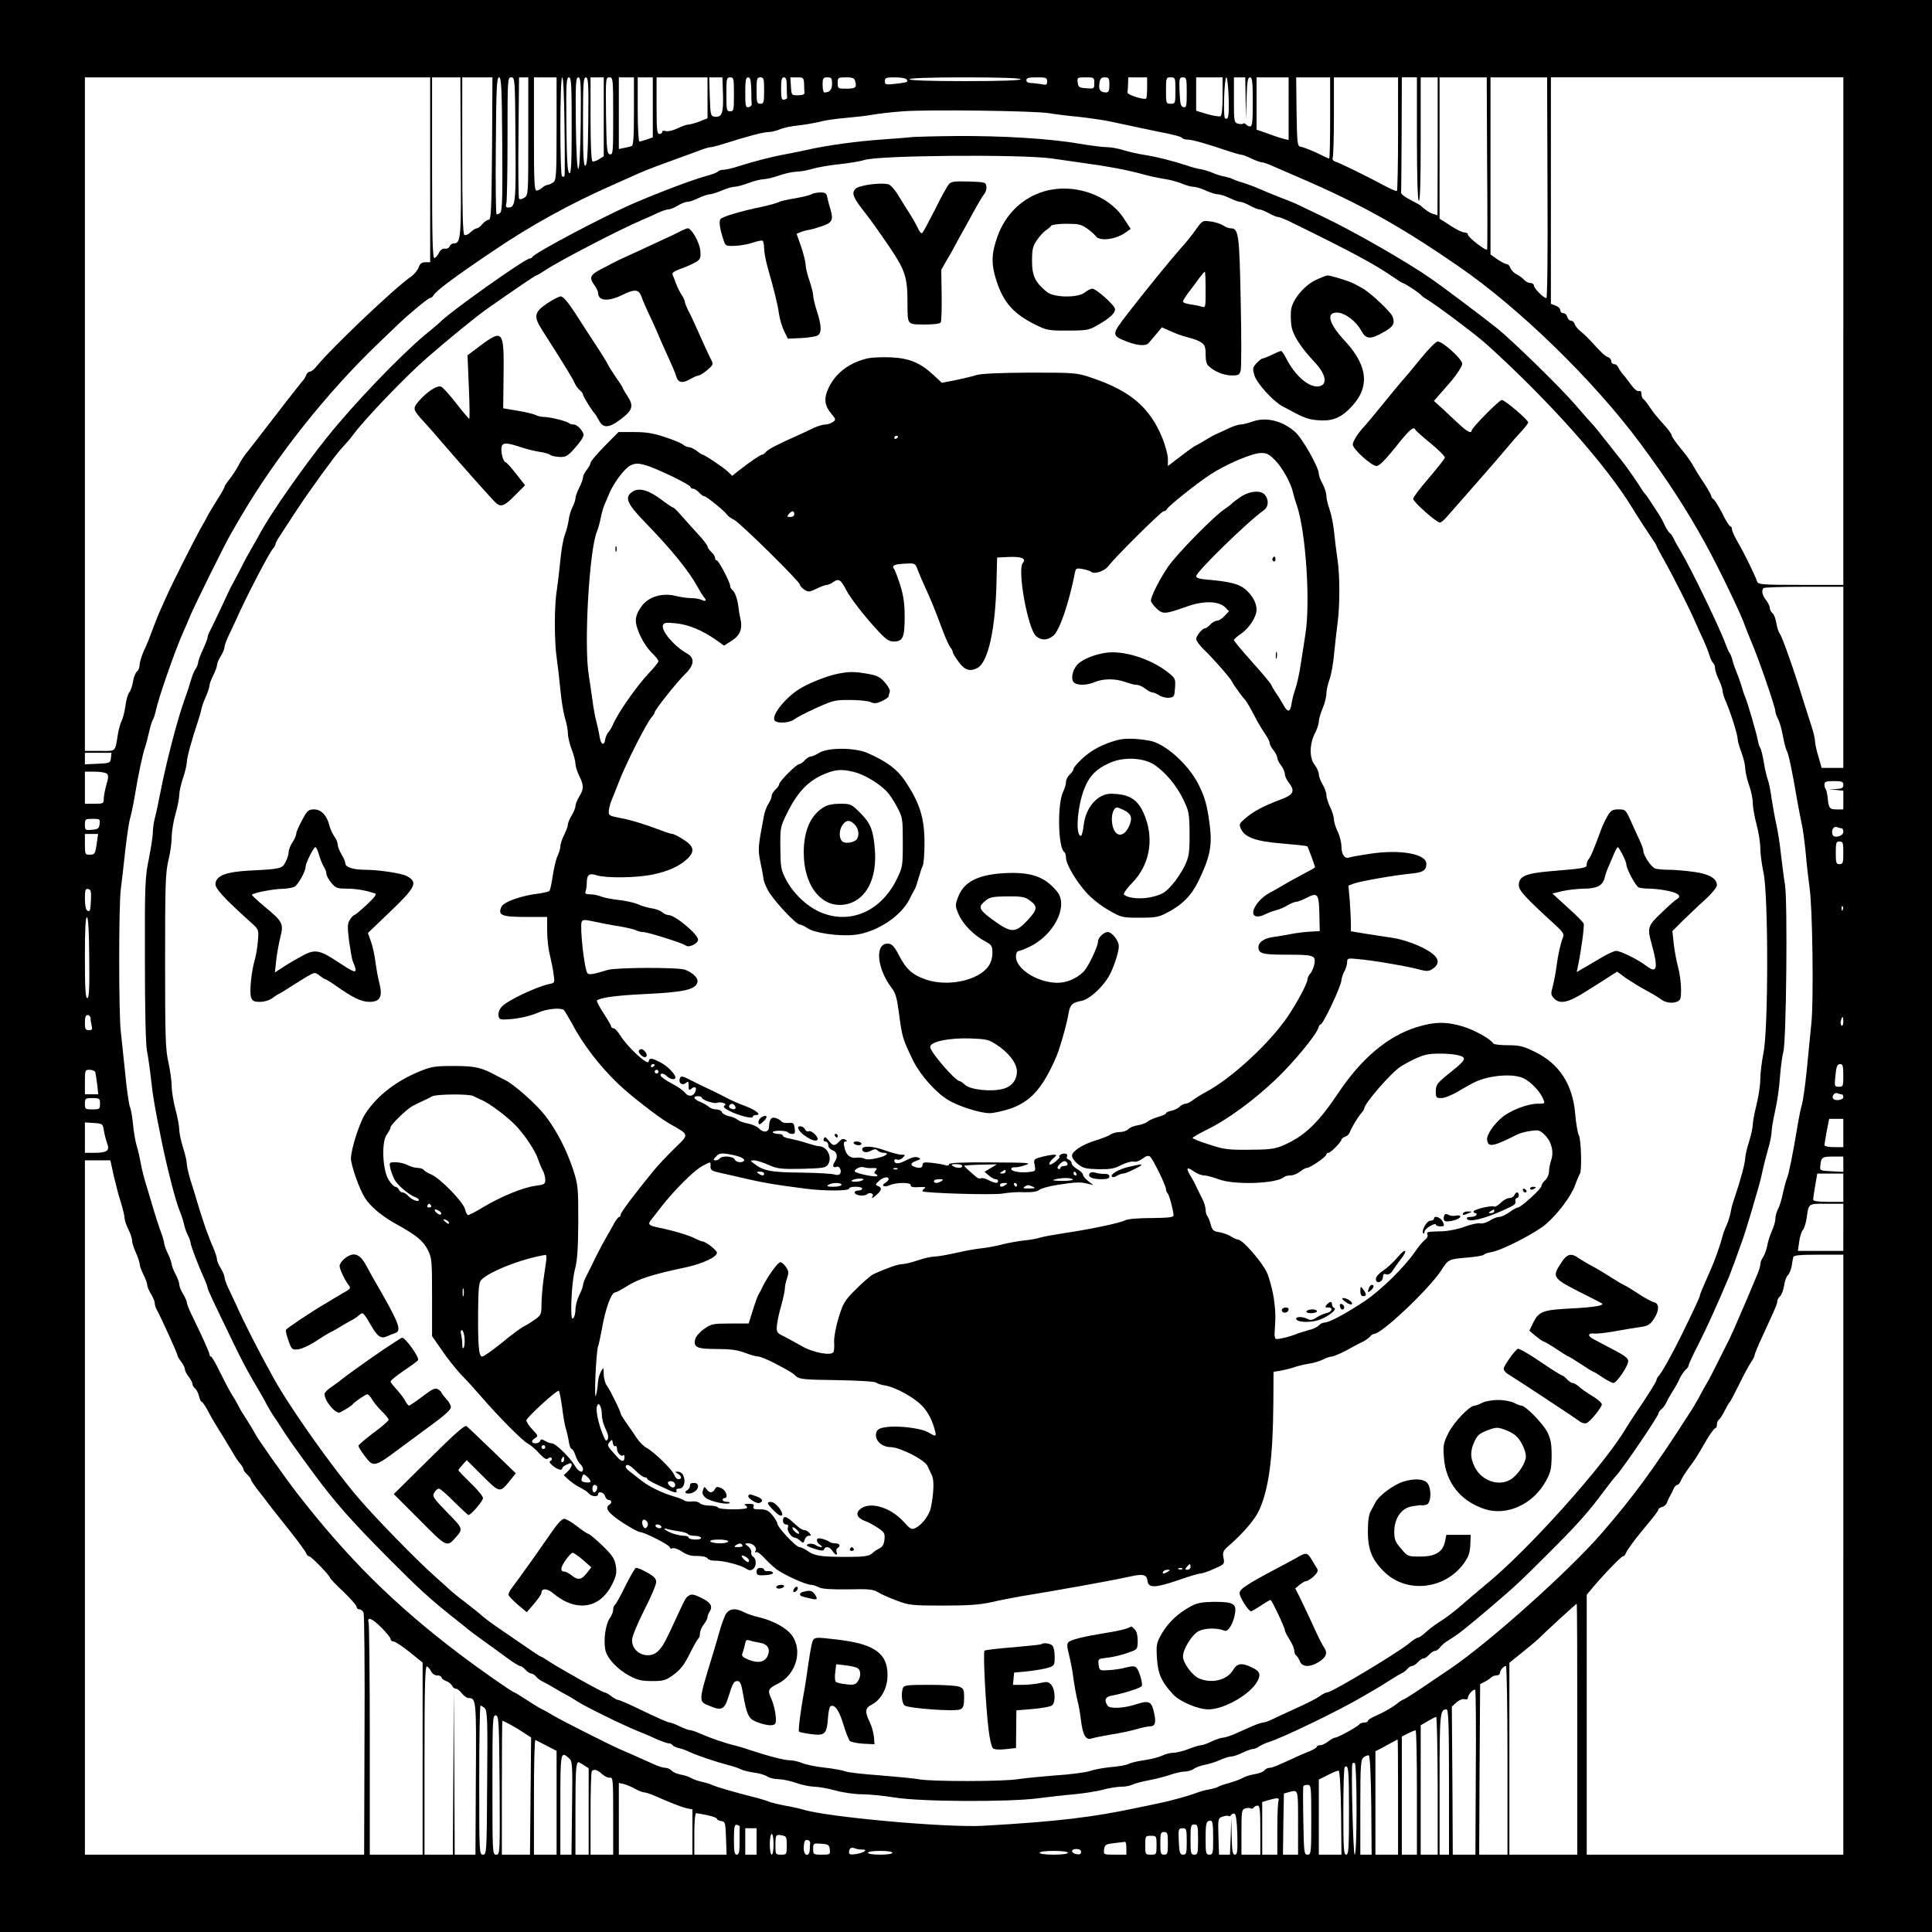 <?xml version="1.0" standalone="no"?>
<!DOCTYPE svg PUBLIC "-//W3C//DTD SVG 20010904//EN"
 "http://www.w3.org/TR/2001/REC-SVG-20010904/DTD/svg10.dtd">
<svg version="1.0" xmlns="http://www.w3.org/2000/svg"
 width="1024pt" height="1024pt" viewBox="0 0 1024 1024"
 preserveAspectRatio="xMidYMid meet">
<g transform="translate(0,1024) scale(0.1,-0.1)"
fill="#000000" stroke="none">
<path d="M0 5120 l0 -5120 5120 0 5120 0 0 5120 0 5120 -5120 0 -5120 0 0
-5120z m2280 4220 l0 -490 -26 0 c-18 0 -28 -7 -35 -27 -6 -16 -23 -37 -39
-48 -88 -60 -431 -387 -505 -480 -11 -13 -26 -25 -33 -25 -7 0 -15 -8 -19 -17
-3 -10 -12 -25 -20 -33 -13 -15 -131 -166 -236 -303 -29 -38 -59 -76 -67 -86
-8 -10 -24 -35 -35 -56 -11 -21 -32 -54 -47 -73 -16 -19 -28 -38 -28 -42 0 -5
-18 -37 -40 -71 -22 -35 -45 -73 -50 -84 -5 -11 -23 -42 -39 -70 -32 -58 -149
-289 -178 -355 -11 -25 -27 -61 -36 -80 -8 -19 -23 -55 -32 -80 -29 -76 -31
-84 -54 -133 -11 -26 -21 -58 -21 -71 0 -13 -6 -29 -14 -35 -8 -7 -18 -31 -21
-54 -4 -23 -13 -49 -20 -57 -7 -8 -16 -40 -20 -70 -4 -30 -13 -66 -20 -80 -7
-14 -15 -43 -19 -65 -17 -104 -8 -95 -97 -95 l-79 0 0 1785 0 1785 915 0 915
0 0 -490z m162 69 c3 -438 1 -459 -38 -459 -8 0 -17 -7 -21 -15 -3 -9 -14 -15
-24 -13 -12 2 -24 -6 -32 -21 -6 -14 -18 -26 -24 -29 -10 -3 -13 97 -13 477
l0 481 75 0 75 0 2 -421z m166 44 c-3 -328 -5 -378 -18 -378 -8 0 -23 -10 -33
-22 -10 -13 -23 -23 -30 -23 -6 0 -21 -9 -33 -21 -12 -12 -27 -18 -33 -14 -8
4 -11 136 -11 421 l0 414 80 0 80 0 -2 -377z m54 25 c2 -282 0 -354 -10 -365
-8 -7 -17 -11 -20 -9 -4 2 -6 167 -4 365 2 307 5 361 17 361 12 0 15 -52 17
-352z m70 26 c3 -340 1 -364 -39 -364 -11 0 -14 6 -9 23 3 12 6 167 6 345 0
314 0 322 20 322 19 0 20 -9 22 -326z m68 13 c0 -307 0 -312 -21 -325 -12 -8
-24 -10 -28 -5 -3 4 -5 151 -3 326 l3 317 24 0 25 0 0 -313z m150 42 c0 -247
-2 -273 -17 -285 -10 -7 -24 -14 -31 -14 -7 0 -20 -7 -28 -15 -9 -8 -22 -15
-30 -15 -12 0 -14 47 -14 300 l0 300 60 0 60 0 0 -271z m42 14 c2 -142 2 -261
0 -266 -2 -4 -8 -5 -13 -2 -12 8 -12 525 1 525 6 0 10 -100 12 -257z m38 1 c0
-200 -3 -255 -12 -252 -10 4 -14 66 -16 256 -2 220 0 252 13 252 13 0 15 -34
15 -256z m48 14 c-2 -154 -7 -243 -13 -243 -6 0 -11 89 -13 243 -2 212 0 242
13 242 13 0 15 -30 13 -242z m40 10 c-2 -174 -6 -232 -15 -236 -10 -3 -13 48
-13 232 0 204 2 236 15 236 13 0 15 -30 13 -232z m82 23 l0 -209 -25 -16 c-14
-9 -30 -14 -35 -11 -6 4 -10 94 -10 226 l0 219 35 0 35 0 0 -209z m50 3 c0
-190 -1 -205 -17 -202 -16 3 -18 22 -21 206 -2 197 -2 202 18 202 19 0 20 -6
20 -206z m110 26 c0 -136 -3 -182 -12 -184 -7 -3 -25 -7 -40 -10 l-28 -6 0
190 0 190 40 0 40 0 0 -180z m100 21 l0 -159 -31 -11 c-18 -6 -36 -11 -40 -11
-5 0 -9 77 -9 170 l0 170 40 0 40 0 0 -159z m290 50 l0 -108 -43 -17 c-23 -9
-50 -16 -58 -16 -8 0 -34 -9 -58 -20 -24 -12 -51 -18 -62 -15 -11 4 -19 2 -19
-4 0 -6 -7 -11 -15 -11 -13 0 -15 23 -15 150 l0 150 135 0 135 0 0 -109z m82
17 c3 -100 -6 -122 -47 -116 -18 3 -20 12 -23 106 l-3 102 35 0 35 0 3 -92z
m58 2 c0 -83 -1 -90 -20 -90 -19 0 -20 7 -20 90 0 83 1 90 20 90 19 0 20 -7
20 -90z m92 25 c0 -36 1 -71 2 -77 1 -7 -7 -14 -16 -16 -16 -3 -18 6 -18 77 0
65 3 81 15 81 12 0 15 -15 17 -65z m68 -5 c0 -63 -2 -70 -20 -70 -18 0 -20 7
-20 70 0 63 2 70 20 70 18 0 20 -7 20 -70z m120 20 c0 -27 1 -53 2 -57 1 -5
-6 -9 -15 -11 -14 -3 -17 6 -17 57 0 48 3 61 15 61 11 0 15 -12 15 -50z m92
15 c0 -19 1 -41 2 -47 1 -8 -12 -13 -34 -13 -35 0 -35 0 -38 48 l-3 47 35 0
c34 0 36 -2 38 -35z m148 1 c0 -32 -13 -46 -41 -46 -5 0 -9 18 -9 40 0 36 3
40 25 40 22 0 25 -4 25 -34z m123 12 c9 -32 1 -38 -49 -38 -42 0 -44 1 -44 30
0 29 2 30 44 30 36 0 45 -4 49 -22z m272 11 c10 -14 7 -15 -57 -23 -54 -6 -58
-5 -58 14 0 18 7 20 54 20 30 0 58 -5 61 -11z m605 1 c0 -6 -105 -10 -295 -10
-190 0 -295 4 -295 10 0 6 105 10 295 10 190 0 295 -4 295 -10z m140 -11 c0
-19 -4 -21 -31 -15 -17 3 -42 6 -55 6 -15 0 -24 6 -24 15 0 12 13 15 55 15 49
0 55 -2 55 -21z m250 -10 c0 -29 -1 -30 -42 -27 -39 3 -43 6 -46 31 -3 26 -2
27 42 27 45 0 46 -1 46 -31z m80 -9 c0 -31 -4 -40 -17 -40 -31 0 -41 14 -36
48 4 26 10 32 29 32 21 0 24 -5 24 -40z m200 -13 c0 -30 -2 -56 -5 -59 -9 -9
-100 19 -99 31 1 6 2 27 3 46 l1 35 50 0 50 0 0 -53z m150 -17 c0 -68 -1 -70
-25 -70 -24 0 -25 2 -25 70 0 68 1 70 25 70 24 0 25 -2 25 -70z m60 -11 c0
-71 -2 -80 -17 -77 -15 3 -18 16 -21 81 -3 72 -1 77 18 77 18 0 20 -6 20 -81z
m190 -18 c0 -62 -4 -102 -11 -107 -6 -3 -38 2 -70 11 l-59 18 0 89 0 88 70 0
70 0 0 -99z m32 -7 c3 -99 -1 -122 -19 -111 -11 7 -4 217 7 217 5 0 10 -48 12
-106z m90 -6 l2 -113 3 113 c3 90 6 112 18 112 12 0 15 -22 15 -130 0 -107 -3
-130 -14 -130 -8 0 -18 5 -21 10 -4 6 -11 8 -16 5 -5 -4 -18 -3 -29 0 -19 6
-20 15 -20 126 l0 119 30 0 30 0 2 -112z m228 -54 l0 -166 -22 5 c-13 3 -51
15 -85 28 l-63 22 0 138 0 139 85 0 85 0 0 -166z m220 -49 c0 -118 -2 -215 -5
-215 -3 0 -13 4 -23 9 -48 25 -109 50 -127 53 -19 3 -20 12 -23 186 l-2 182
90 0 90 0 0 -215z m360 -83 c0 -164 -3 -301 -6 -304 -3 -3 -35 11 -72 31 -80
43 -229 117 -256 125 -11 4 -16 12 -12 22 3 9 6 108 6 220 l0 204 170 0 170 0
0 -298z m100 -26 c0 -206 4 -327 10 -331 7 -4 10 107 10 324 l0 331 45 0 45 0
0 -366 -1 -365 -22 7 c-19 5 -47 24 -67 44 -3 3 -28 17 -55 31 -28 14 -50 31
-49 38 1 6 2 146 3 311 l1 300 40 0 40 0 0 -324z m372 -128 c2 -249 2 -456 0
-460 -4 -11 -102 64 -102 79 0 6 -8 11 -17 11 -10 -1 -44 15 -75 36 l-58 37 0
374 0 375 125 0 125 0 2 -452z m320 -133 c2 -363 -1 -585 -6 -585 -15 0 -66
52 -66 67 0 7 -8 13 -19 13 -10 0 -24 7 -32 16 -7 8 -25 22 -40 30 -15 7 -30
23 -34 34 -3 11 -12 20 -18 20 -7 0 -29 11 -50 25 l-37 26 0 469 0 470 150 0
150 0 2 -585z m1568 -760 l0 -1345 -225 0 c-206 0 -226 2 -232 18 -11 33 -67
148 -100 204 -18 31 -33 63 -33 72 0 9 -4 16 -9 16 -4 0 -24 30 -42 68 -19 37
-40 71 -46 75 -7 4 -13 12 -13 18 0 5 -18 37 -40 71 -23 33 -48 75 -57 91 -8
17 -37 57 -64 89 -27 33 -49 64 -49 71 0 7 -21 35 -46 62 -26 28 -57 66 -70
87 -13 20 -28 39 -34 43 -5 3 -10 15 -10 27 0 13 -5 18 -14 15 -8 -3 -25 11
-42 35 -16 22 -36 48 -45 57 -8 10 -18 25 -22 34 -3 9 -13 17 -22 17 -8 0 -15
7 -15 15 0 9 -8 19 -17 22 -17 6 -32 20 -95 89 -15 16 -38 38 -52 49 -14 11
-27 28 -30 37 -2 10 -11 18 -19 18 -8 0 -17 9 -20 20 -3 11 -12 20 -21 20 -9
0 -16 7 -16 15 0 9 -11 20 -25 25 l-25 10 0 600 0 600 775 0 775 0 0 -1345z
m-4210 1155 c30 -5 100 -14 155 -19 55 -6 132 -17 170 -25 39 -8 104 -22 145
-31 41 -9 86 -18 100 -21 92 -18 132 -28 136 -36 3 -4 16 -8 29 -8 24 0 102
-22 216 -61 31 -10 61 -19 68 -19 7 0 31 -9 53 -20 23 -11 48 -20 55 -20 7 0
32 -8 56 -19 23 -10 92 -40 152 -66 315 -136 529 -255 832 -464 324 -222 720
-608 967 -941 146 -197 245 -350 347 -535 71 -130 190 -376 209 -435 5 -14 23
-59 40 -100 38 -91 120 -330 120 -351 0 -7 7 -27 15 -42 8 -15 19 -55 25 -89
6 -33 15 -68 20 -77 10 -16 30 -112 55 -261 8 -47 20 -105 25 -129 6 -25 15
-95 21 -155 5 -61 15 -142 20 -181 16 -106 22 -593 10 -715 -6 -58 -17 -172
-25 -253 -8 -81 -20 -162 -25 -180 -6 -18 -17 -72 -25 -122 -24 -144 -45 -248
-55 -271 -5 -11 -14 -46 -21 -77 -6 -32 -18 -70 -26 -85 -8 -15 -14 -38 -14
-52 0 -14 -9 -43 -19 -65 -10 -22 -21 -58 -25 -80 -4 -21 -14 -48 -22 -59 -8
-11 -14 -28 -14 -38 0 -10 -9 -37 -19 -60 -10 -24 -29 -68 -41 -98 -13 -30
-31 -73 -41 -95 -9 -22 -27 -62 -39 -90 -21 -48 -28 -62 -49 -102 -5 -10 -22
-45 -39 -78 -16 -33 -39 -78 -52 -100 -13 -22 -34 -60 -47 -85 -14 -25 -35
-61 -48 -80 -190 -296 -297 -442 -469 -640 -175 -201 -597 -578 -800 -715 -33
-22 -98 -66 -145 -98 -47 -32 -93 -61 -101 -64 -8 -3 -23 -12 -32 -20 -22 -19
-74 -49 -120 -69 -21 -9 -38 -20 -38 -25 0 -5 -9 -9 -19 -9 -11 0 -22 -4 -26
-9 -7 -12 -115 -71 -129 -71 -6 0 -22 -9 -36 -20 -14 -11 -33 -20 -42 -20 -10
0 -18 -3 -18 -8 0 -4 -15 -13 -32 -21 -18 -7 -51 -21 -73 -31 -102 -47 -132
-60 -147 -60 -9 0 -21 -6 -27 -14 -6 -7 -30 -17 -54 -20 -23 -4 -51 -13 -62
-20 -11 -7 -42 -18 -70 -26 -27 -7 -54 -17 -60 -21 -5 -4 -28 -10 -50 -14 -22
-4 -53 -13 -70 -20 -30 -12 -139 -42 -185 -51 -14 -3 -65 -14 -115 -24 -242
-52 -433 -75 -824 -97 -195 -11 -827 46 -955 86 -17 5 -60 15 -96 21 -36 7
-74 16 -85 21 -11 5 -47 16 -80 24 -91 23 -187 50 -220 64 -16 7 -43 15 -60
18 -16 4 -39 12 -50 18 -11 7 -36 16 -56 19 -21 4 -42 13 -49 21 -7 8 -22 15
-33 15 -11 0 -41 9 -66 21 -25 11 -65 29 -89 40 -23 10 -61 27 -85 37 -65 29
-307 151 -352 178 -22 13 -51 30 -65 36 -14 7 -51 30 -83 51 -31 20 -59 37
-61 37 -9 0 -181 120 -289 202 -343 259 -595 509 -862 853 -67 87 -212 292
-222 315 -4 8 -23 40 -42 70 -20 30 -42 66 -48 80 -7 14 -24 43 -38 65 -13 22
-41 75 -62 118 -20 42 -41 77 -45 77 -4 0 -8 5 -8 12 0 10 -41 101 -101 223
-10 22 -19 46 -19 52 0 7 -9 27 -20 45 -11 18 -20 41 -20 51 0 9 -9 34 -20 54
-11 21 -20 45 -20 53 -1 8 -9 33 -20 55 -11 22 -19 47 -20 55 0 8 -8 37 -19
65 -10 27 -28 82 -39 120 -11 39 -30 102 -42 140 -11 39 -23 88 -26 110 -4 22
-12 58 -19 80 -7 22 -16 74 -20 115 -4 41 -11 83 -16 92 -5 10 -17 89 -25 175
-9 87 -20 190 -24 228 -11 93 -11 661 0 750 5 39 16 133 24 209 9 77 20 153
26 170 5 17 16 69 24 116 18 110 43 228 55 260 5 14 14 50 21 80 7 30 16 60
20 65 4 6 11 26 15 45 13 65 101 318 144 415 10 22 29 65 41 95 28 65 183 379
214 431 11 20 36 63 55 95 187 318 456 656 730 918 41 39 84 80 95 91 54 53
165 145 174 145 6 0 15 6 19 14 14 25 116 101 323 240 192 130 400 245 615
340 61 27 128 57 150 67 22 10 67 28 100 40 102 37 168 61 219 80 27 11 55 19
63 19 8 0 42 9 76 20 124 39 203 60 229 60 14 0 41 6 60 14 18 8 63 18 98 21
36 4 88 13 117 20 28 8 89 16 135 20 46 4 110 11 143 17 33 6 105 14 160 18
123 10 699 3 775 -10z m4210 -2990 l0 -480 -57 0 -58 0 -17 60 c-10 32 -18 69
-18 81 0 13 -8 48 -18 78 -10 31 -29 90 -42 131 -52 171 -114 345 -127 362 -6
7 -14 32 -18 55 -3 23 -13 47 -21 54 -8 6 -14 19 -14 28 0 9 -9 27 -20 41 -20
25 -25 51 -13 63 3 4 100 7 215 7 l208 0 0 -480z m-9182 -427 c-3 -27 -5 -28
-70 -31 l-68 -3 0 31 0 30 71 0 70 0 -3 -27z m-21 -84 c8 -8 8 -24 -3 -58 -7
-25 -14 -58 -14 -73 0 -27 -2 -28 -50 -28 l-50 0 0 85 0 85 53 0 c29 0 58 -5
64 -11z m9203 -59 c0 -16 -7 -20 -37 -22 l-38 -1 38 -4 37 -4 0 -50 0 -49 -35
0 c-38 0 -43 6 -48 62 -2 21 -7 41 -10 45 -4 3 -7 15 -7 25 0 15 8 18 50 18
43 0 50 -3 50 -20z m-9242 -207 c-3 -24 -8 -28 -40 -31 -36 -3 -38 -2 -38 27
0 30 2 31 41 31 38 0 40 -1 37 -27z m9233 -23 c5 0 9 -8 9 -19 0 -23 -49 -36
-57 -15 -8 23 5 47 23 40 9 -3 20 -6 25 -6z m-9247 -72 c-9 -64 -11 -68 -39
-68 -24 0 -25 3 -25 55 l0 55 35 0 35 0 -6 -42z m9256 -58 c0 -53 -2 -60 -20
-60 -18 0 -20 7 -20 60 0 53 2 60 20 60 18 0 20 -7 20 -60z m-9288 -250 c-3
-60 -5 -65 -21 -55 -6 3 -11 31 -11 61 0 48 3 55 18 52 14 -3 16 -13 14 -58z
m9285 -52 c-3 -8 -6 -5 -6 6 -1 11 2 17 5 13 3 -3 4 -12 1 -19z m-9294 -256
c2 -164 -1 -212 -10 -212 -10 0 -13 50 -13 216 0 148 3 215 11 212 7 -2 11
-76 12 -216z m7 -319 c0 -10 3 -28 6 -40 5 -19 2 -23 -15 -23 -18 0 -21 6 -21
40 0 29 4 40 15 40 8 0 15 -8 15 -17z m9290 -19 c0 -14 -4 -23 -9 -20 -5 3 -7
15 -4 26 7 28 13 25 13 -6z m0 -284 c0 -57 -1 -60 -24 -60 -22 0 -23 3 -19 48
6 63 10 72 28 72 12 0 15 -13 15 -60z m-9265 18 c2 -7 6 -37 10 -65 l6 -53
-36 0 -35 0 0 65 c0 63 1 65 25 65 14 0 27 -6 30 -12z m9256 -118 c5 0 9 -7 9
-15 0 -15 -40 -22 -53 -9 -11 11 5 35 20 30 8 -3 19 -6 24 -6z m-9231 -50 c0
-28 -2 -30 -40 -30 -38 0 -40 2 -40 30 0 28 2 30 40 30 38 0 40 -2 40 -30z
m9240 -155 l0 -75 -50 0 c-28 0 -50 5 -50 10 0 6 6 40 12 75 l13 65 37 0 38 0
0 -75z m-9219 10 c4 -22 12 -52 17 -66 15 -37 -1 -49 -65 -49 l-53 0 0 81 0
80 47 -3 c47 -3 48 -4 54 -43z m9219 -175 l0 -41 -62 3 c-61 3 -63 4 -60 28 4
46 9 50 67 50 l55 0 0 -40z m-9167 -63 c11 -45 27 -109 38 -141 10 -33 19 -69
19 -81 0 -11 9 -38 20 -60 11 -22 20 -48 20 -60 0 -11 9 -40 20 -64 11 -24 20
-51 20 -60 0 -9 9 -34 20 -56 11 -22 20 -46 20 -55 0 -8 9 -30 20 -48 11 -18
20 -39 20 -47 0 -9 4 -23 9 -33 25 -45 111 -235 111 -244 0 -5 9 -21 20 -35
11 -14 20 -32 20 -40 0 -8 9 -26 20 -40 11 -14 20 -31 20 -38 0 -7 6 -18 14
-24 8 -7 18 -26 21 -42 4 -16 10 -29 14 -29 4 0 17 -19 30 -42 12 -24 30 -55
39 -70 20 -31 80 -130 104 -171 9 -16 23 -36 32 -46 9 -10 16 -22 16 -28 0 -5
9 -18 20 -28 11 -10 20 -22 20 -27 0 -5 20 -35 45 -66 25 -31 51 -66 59 -77 9
-11 53 -67 99 -125 46 -58 87 -113 90 -123 4 -9 10 -16 14 -15 9 3 113 -104
113 -116 0 -3 31 -36 70 -72 38 -37 70 -73 70 -80 0 -8 7 -14 15 -14 8 0 18
-8 22 -17 4 -10 7 -303 5 -650 l-2 -633 -740 0 -740 0 0 1840 0 1840 68 0 67
0 18 -83z m9167 -62 l0 -75 -80 0 c-54 0 -80 4 -80 12 0 6 5 40 11 75 l11 63
69 0 69 0 0 -75z m0 -210 l0 -125 -121 0 -120 0 7 48 c3 26 12 54 19 62 7 8
16 35 20 60 12 84 6 80 106 80 l89 0 0 -125z m0 -1735 l0 -1590 -680 0 -680 0
0 689 0 689 23 27 c55 68 163 180 170 177 4 -1 10 6 14 15 6 16 42 66 85 118
71 85 88 108 88 115 0 4 9 10 20 13 11 3 22 13 26 24 3 10 10 25 15 33 5 8 13
25 19 38 5 12 14 22 20 22 6 0 14 10 19 23 5 12 24 42 42 67 35 46 41 56 97
153 19 31 38 57 43 57 5 0 9 9 9 19 0 11 5 23 10 26 6 4 20 25 31 48 12 23 24
44 28 47 3 3 26 46 50 95 24 50 53 102 63 117 10 14 18 31 18 36 0 6 18 50 41
99 72 156 79 173 79 187 0 7 7 19 15 26 7 6 17 31 21 55 3 25 12 49 20 56 7 6
16 27 20 48 3 20 7 42 9 49 3 9 39 12 135 12 l130 0 0 -1590z m-1410 -925 l0
-665 -180 0 -180 0 0 508 0 509 67 54 c37 30 76 62 86 72 40 40 201 187 204
187 2 0 3 -299 3 -665z m-6338 538 c26 -26 48 -53 48 -60 0 -7 7 -13 16 -13 8
0 46 -25 85 -56 l69 -56 0 -509 0 -509 -140 0 -140 0 0 603 c0 331 -3 612 -6
625 -10 36 16 27 68 -25z m263 -231 c6 -13 19 -22 32 -22 13 0 23 -5 23 -10 0
-6 11 -15 25 -20 14 -5 28 -17 31 -25 4 -8 12 -15 19 -15 8 0 22 -11 33 -25
11 -14 27 -25 35 -25 41 0 42 -9 39 -428 l-2 -402 -55 0 -55 0 -2 438 -3 437
-2 -437 -3 -438 -75 0 -75 0 0 501 c0 396 3 500 13 497 6 -3 16 -14 22 -26z
m5705 -472 l0 -500 -75 0 -75 0 2 452 3 452 23 12 c13 6 29 17 35 23 6 6 19
11 29 11 10 0 18 6 18 13 0 14 20 37 32 37 4 0 8 -225 8 -500z m-168 -67 l-2
-433 -60 0 -60 0 -2 393 -3 392 25 22 c14 13 33 20 43 17 10 -3 17 0 17 7 0
17 32 51 39 42 3 -5 5 -203 3 -440z m-5253 343 c14 -13 16 -59 13 -395 -2
-372 -3 -381 -22 -381 -20 0 -20 8 -20 395 0 217 3 395 7 395 3 0 14 -6 22
-14z m5111 -391 l0 -385 -25 0 -25 0 0 373 c0 379 2 397 37 397 10 0 13 -76
13 -385z m-5032 -18 c2 -362 2 -367 -18 -367 -20 0 -20 6 -20 371 0 347 1 370
18 367 16 -3 17 -30 20 -371z m4972 -2 l0 -365 -45 0 -45 0 0 343 0 343 38 22
c20 12 40 22 44 22 4 0 7 -164 8 -365z m-4920 327 c19 -10 53 -30 75 -45 l40
-26 -3 -311 -3 -310 -74 0 -75 0 0 355 c0 195 1 355 3 355 1 0 18 -8 37 -18z
m4810 -362 l0 -330 -40 0 -40 0 0 313 0 313 33 17 c17 8 35 16 40 16 4 1 7
-147 7 -329z m-4612 247 l52 -27 0 -275 0 -275 -60 0 -60 0 0 306 c0 168 3
304 8 302 4 -2 31 -16 60 -31z m4512 -272 l0 -305 -60 0 -60 0 0 274 0 274 33
17 c17 9 43 23 57 31 14 7 26 14 28 14 1 0 2 -137 2 -305z m-4395 207 c19 -16
20 -28 17 -264 l-3 -248 -29 0 -30 0 0 265 c0 280 1 285 45 247z m4253 -250
l2 -262 -30 0 -30 0 0 251 c0 228 2 253 18 265 9 7 22 12 27 10 6 -2 11 -101
13 -264z m-4173 212 l25 -16 0 -229 0 -229 -35 0 -35 0 0 238 c0 212 3 252 17
252 2 0 15 -7 28 -16z m4095 -235 c0 -147 -4 -239 -10 -239 -8 0 -20 463 -12
483 2 4 8 5 13 2 5 -4 9 -109 9 -246z m-40 -4 c0 -202 -2 -235 -15 -235 -13 0
-15 32 -15 228 0 126 3 232 7 235 20 20 23 -13 23 -228z m-3959 192 c14 -12
32 -21 42 -19 16 3 17 -13 17 -202 l0 -206 -60 0 -60 0 0 218 c0 120 3 222 7
225 12 12 30 7 54 -16z m3917 -205 l2 -222 -60 0 -60 0 0 199 0 199 48 24 c26
14 52 24 57 23 6 -1 11 -86 13 -223z m-3740 126 c18 -10 39 -18 47 -18 8 0 34
-9 57 -19 82 -36 143 -60 171 -66 l27 -5 0 -120 0 -120 -195 0 -195 0 0 190 0
190 28 -6 c15 -4 42 -16 60 -26z m3582 -163 c0 -177 -1 -185 -20 -185 -18 0
-19 9 -22 178 -2 97 -2 180 0 185 2 4 12 7 23 7 18 0 19 -9 19 -185z m-70 -15
l0 -170 -40 0 -40 0 2 162 3 162 25 7 c52 14 50 20 50 -161z m-104 114 c-3 -9
-6 -76 -6 -150 l0 -134 -40 0 -40 0 0 140 0 139 33 10 c49 14 60 13 53 -5z
m-96 -154 l0 -130 -50 0 -50 0 0 119 c0 111 1 120 20 126 11 3 24 4 29 0 5 -3
12 -1 16 5 3 5 13 10 21 10 11 0 14 -23 14 -130z m-2930 79 c27 -6 50 -14 50
-19 0 -5 10 -10 23 -12 21 -3 22 -8 25 -90 l3 -88 -86 0 -85 0 0 110 c0 63 4
110 10 110 5 0 32 -5 60 -11z m2808 -102 c2 -91 0 -107 -13 -107 -12 0 -15 17
-17 98 l-2 97 -3 -97 -4 -98 -29 0 -29 0 -3 96 c-3 93 -2 97 20 105 13 5 27 7
32 4 5 -3 12 -1 15 5 4 6 12 9 18 7 8 -2 13 -41 15 -110z m-128 -17 c0 -83 -1
-90 -20 -90 -18 0 -20 7 -20 83 0 85 3 97 27 97 10 0 13 -22 13 -90z m-2509
58 c-1 -5 -1 -39 -1 -78 0 -56 -3 -70 -15 -70 -12 0 -15 16 -15 81 0 67 3 80
16 77 8 -2 15 -6 15 -10z m2429 -68 c0 -73 -2 -80 -20 -80 -18 0 -20 7 -20 80
0 73 2 80 20 80 18 0 20 -7 20 -80z m-2340 -10 l0 -70 -30 0 -30 0 0 70 0 70
30 0 30 0 0 -70z m2280 0 c0 -62 -2 -70 -19 -70 -17 0 -20 9 -23 66 -3 72 -3
74 24 74 16 0 18 -9 18 -70z m-100 -10 c0 -53 -2 -60 -20 -60 -18 0 -20 7 -20
60 0 53 2 60 20 60 18 0 20 -7 20 -60z m-2090 -5 c0 -30 -4 -55 -10 -55 -5 0
-10 25 -10 55 0 30 5 55 10 55 6 0 10 -25 10 -55z m70 -6 c0 -48 -1 -49 -30
-49 -29 0 -30 1 -30 48 0 57 2 61 35 54 23 -4 25 -9 25 -53z m1960 1 c0 -49
-1 -50 -30 -50 -29 0 -30 1 -30 50 0 49 1 50 30 50 29 0 30 -1 30 -50z m-1836
12 c-1 -7 -2 -23 -2 -37 -3 -40 -32 -32 -32 8 0 19 3 37 7 41 10 9 28 1 27
-12z m1676 -27 l0 -35 -61 0 c-60 0 -60 0 -57 28 3 24 8 28 53 33 28 3 53 7
58 7 4 1 7 -14 7 -33z m-1572 -7 c3 -27 2 -28 -42 -28 -45 0 -46 1 -46 31 0
29 1 30 43 27 38 -3 42 -6 45 -30z m171 -1 c35 1 11 -17 -32 -24 -29 -4 -37
-2 -37 9 0 21 12 30 29 22 9 -4 27 -7 40 -7z m1161 -13 c0 -10 -7 -14 -22 -12
-32 5 -35 28 -4 28 17 0 26 -5 26 -16z m-1000 -4 c0 -6 -28 -10 -65 -10 -37 0
-65 4 -65 10 0 6 28 10 65 10 37 0 65 -4 65 -10z m930 0 c0 -6 -32 -10 -75
-10 -43 0 -75 4 -75 10 0 6 32 10 75 10 43 0 75 -4 75 -10z"/>
<path d="M4840 9514 c-14 -2 -86 -8 -160 -13 -142 -10 -298 -31 -415 -58 -38
-8 -90 -19 -115 -23 -56 -10 -157 -36 -235 -61 -33 -11 -70 -19 -82 -19 -12 0
-24 -4 -27 -9 -3 -4 -27 -14 -53 -21 -69 -18 -246 -84 -388 -145 -159 -68
-535 -267 -543 -287 -2 -4 -8 -8 -14 -8 -25 0 -436 -292 -478 -340 -3 -3 -39
-34 -81 -68 -133 -112 -375 -364 -514 -538 -127 -158 -296 -400 -353 -504 -13
-25 -35 -63 -48 -85 -13 -22 -40 -71 -59 -110 -20 -38 -40 -77 -45 -85 -5 -8
-30 -60 -55 -115 -26 -55 -53 -112 -61 -127 -8 -14 -14 -31 -14 -37 0 -6 -11
-35 -25 -65 -14 -30 -25 -61 -25 -68 0 -8 -6 -22 -13 -33 -8 -11 -19 -38 -25
-60 -6 -22 -23 -74 -38 -115 -37 -106 -93 -321 -124 -480 -10 -52 -23 -113
-29 -135 -6 -22 -11 -57 -11 -77 0 -20 -10 -83 -21 -140 -20 -96 -22 -131 -21
-533 0 -267 4 -451 11 -485 6 -30 16 -100 22 -155 10 -90 19 -143 58 -335 31
-148 75 -319 96 -365 7 -16 16 -45 20 -63 4 -18 13 -45 21 -60 8 -15 14 -33
14 -39 0 -13 41 -121 72 -189 10 -22 18 -44 18 -49 0 -9 25 -62 133 -285 55
-114 83 -166 144 -268 12 -21 29 -50 37 -67 9 -16 24 -42 33 -56 10 -14 28
-41 40 -60 31 -50 79 -118 163 -232 125 -170 209 -265 415 -472 152 -153 209
-205 325 -298 47 -37 92 -73 100 -80 8 -7 43 -32 77 -57 35 -25 89 -64 120
-87 32 -24 63 -43 69 -43 6 0 19 -9 29 -20 10 -11 24 -20 30 -20 7 0 19 -7 26
-16 7 -9 22 -20 34 -26 11 -5 38 -20 60 -33 22 -14 51 -30 65 -37 14 -7 39
-22 57 -34 40 -27 237 -124 323 -159 36 -14 84 -35 107 -46 24 -10 49 -19 57
-19 8 0 17 -4 20 -9 3 -5 18 -12 33 -16 16 -3 42 -13 58 -21 41 -19 140 -52
200 -68 28 -7 59 -17 70 -23 11 -6 43 -14 70 -18 28 -3 60 -13 72 -21 12 -8
39 -14 60 -14 21 -1 63 -9 93 -20 30 -11 73 -19 95 -20 22 0 73 -9 113 -20 39
-11 102 -20 140 -20 38 0 115 -8 173 -17 134 -23 610 -25 764 -4 55 7 141 17
190 21 50 5 117 15 150 24 33 9 77 16 98 16 21 0 48 5 59 11 11 6 53 17 92 24
39 8 89 21 111 29 22 8 54 15 70 16 17 0 40 6 51 14 11 8 38 18 59 22 22 4 58
15 80 25 22 10 49 19 60 19 11 0 38 9 60 20 22 11 47 19 55 20 9 0 24 6 35 14
11 7 31 17 45 21 77 23 394 177 515 250 22 13 49 29 60 35 11 6 40 24 65 40
25 16 54 34 65 39 12 5 27 16 34 25 7 9 19 16 26 16 6 0 20 9 30 20 10 11 23
20 30 20 7 0 20 9 30 20 10 11 24 20 31 20 7 0 19 8 26 18 7 9 22 23 33 30 70
44 85 56 234 182 131 112 152 131 301 280 156 155 218 224 300 335 29 39 59
77 67 85 32 33 223 314 223 328 0 5 7 16 16 23 9 7 20 22 25 34 5 11 20 38 34
60 14 22 32 54 39 71 8 17 22 36 30 44 9 7 16 17 16 23 0 6 24 58 54 116 45
89 101 213 161 356 11 27 39 103 75 205 12 36 35 109 71 235 12 39 26 93 31
120 6 28 19 79 29 114 11 35 19 78 19 94 0 16 9 66 19 111 10 44 22 124 25
176 4 52 12 113 18 135 16 57 23 789 9 885 -7 41 -16 116 -22 165 -5 50 -16
119 -24 155 -8 36 -19 97 -25 136 -5 40 -14 83 -19 98 -6 14 -16 56 -22 93 -6
38 -15 73 -19 78 -4 6 -11 26 -14 45 -8 40 -53 195 -66 225 -5 11 -14 38 -20
60 -7 22 -18 54 -25 70 -7 17 -17 44 -21 60 -4 17 -11 35 -15 41 -5 6 -15 28
-23 50 -28 80 -184 402 -236 489 -17 28 -35 60 -40 72 -5 11 -14 24 -20 28 -5
3 -17 21 -25 38 -8 18 -20 41 -27 52 -45 70 -72 111 -77 115 -3 3 -10 12 -16
21 -19 32 -90 134 -103 149 -7 8 -43 54 -80 101 -37 47 -74 93 -82 101 -8 8
-49 54 -90 102 -78 91 -329 336 -415 406 -61 49 -293 224 -353 265 -127 88
-400 245 -567 325 -71 34 -137 66 -146 70 -8 4 -47 20 -85 34 -38 15 -87 35
-109 45 -22 10 -60 24 -85 32 -25 7 -49 16 -55 19 -5 4 -25 10 -43 14 -19 3
-48 12 -65 20 -18 8 -45 16 -62 19 -16 2 -50 11 -75 20 -66 22 -167 48 -230
57 -30 5 -77 15 -105 24 -27 9 -68 16 -89 16 -22 0 -89 9 -150 19 -148 26
-406 42 -651 40 -110 -1 -211 -4 -225 -5z m735 -114 c33 -5 96 -14 140 -20
161 -22 263 -41 355 -67 30 -8 78 -18 105 -22 28 -4 67 -15 89 -24 21 -9 49
-17 61 -17 13 0 42 -9 66 -20 24 -11 53 -20 65 -20 11 0 39 -9 62 -20 22 -11
48 -20 56 -20 9 0 31 -9 51 -20 20 -11 42 -20 50 -20 8 0 30 -9 50 -20 20 -11
41 -20 48 -20 7 0 30 -9 52 -19 334 -163 462 -232 557 -298 26 -18 50 -33 53
-33 8 0 89 -53 96 -63 4 -5 15 -14 26 -20 54 -32 269 -193 327 -246 334 -303
632 -639 771 -869 15 -26 86 -134 106 -164 11 -15 19 -29 19 -32 0 -2 19 -37
41 -77 47 -83 136 -259 168 -334 12 -27 30 -68 41 -90 10 -22 24 -57 30 -77 6
-21 16 -40 21 -43 5 -4 9 -15 9 -26 0 -11 9 -39 20 -61 11 -23 20 -50 20 -60
0 -9 8 -37 19 -60 25 -58 61 -173 61 -195 0 -10 9 -42 20 -71 11 -29 20 -67
20 -85 1 -17 9 -57 20 -87 11 -30 20 -73 20 -95 0 -22 9 -73 20 -114 11 -41
20 -98 20 -127 0 -28 8 -87 17 -130 26 -117 26 -828 0 -953 -9 -46 -17 -109
-17 -140 0 -31 -9 -92 -20 -136 -11 -44 -20 -92 -20 -107 0 -14 -9 -55 -20
-90 -11 -34 -20 -74 -20 -87 0 -24 -27 -124 -57 -211 -9 -25 -18 -58 -20 -75
-3 -16 -12 -46 -20 -65 -9 -19 -20 -48 -24 -65 -11 -42 -39 -123 -60 -170 -45
-101 -59 -135 -59 -141 0 -8 -41 -95 -97 -209 -49 -100 -106 -202 -121 -217
-6 -6 -12 -16 -12 -22 0 -8 -45 -80 -119 -189 -14 -21 -34 -51 -43 -67 -114
-194 -517 -644 -740 -826 -45 -38 -105 -88 -133 -113 -27 -24 -68 -56 -89 -70
-21 -14 -46 -30 -54 -36 -8 -5 -29 -22 -46 -37 -17 -16 -35 -28 -41 -28 -6 0
-28 -14 -49 -32 -63 -51 -407 -258 -431 -258 -7 0 -23 -8 -36 -17 -23 -17 -58
-35 -164 -83 -27 -12 -67 -31 -88 -41 -22 -11 -45 -19 -53 -19 -7 0 -34 -9
-59 -20 -25 -11 -65 -29 -90 -40 -25 -11 -54 -20 -63 -20 -10 0 -37 -9 -60
-20 -22 -11 -48 -20 -56 -20 -8 0 -38 -9 -66 -20 -28 -11 -64 -20 -81 -20 -16
0 -43 -7 -59 -15 -16 -8 -58 -19 -93 -24 -36 -5 -74 -14 -85 -20 -11 -6 -53
-14 -94 -17 -40 -4 -90 -13 -112 -21 -21 -7 -102 -18 -180 -23 -77 -6 -168
-15 -201 -20 -77 -13 -457 -13 -521 -1 -27 5 -120 14 -207 21 -86 6 -169 15
-185 21 -15 6 -64 15 -110 20 -46 5 -100 16 -119 24 -20 8 -49 15 -66 15 -29
0 -118 23 -217 56 -25 9 -61 19 -80 24 -44 10 -122 37 -178 61 -23 11 -48 19
-55 19 -7 0 -32 9 -55 20 -22 11 -46 20 -51 20 -11 0 -65 24 -185 82 -44 21
-84 38 -90 38 -6 0 -22 9 -36 20 -14 11 -30 20 -36 20 -12 0 -261 140 -305
171 -15 10 -30 19 -33 19 -3 0 -38 23 -78 51 -40 27 -103 71 -140 96 -37 25
-79 56 -92 68 -14 13 -53 44 -88 71 -35 26 -70 55 -79 63 -9 9 -47 43 -84 76
-91 80 -316 310 -405 415 -136 158 -362 477 -449 634 -79 142 -158 297 -202
396 -12 25 -29 63 -40 85 -10 22 -19 47 -19 55 0 8 -9 30 -20 48 -11 18 -20
39 -20 47 0 9 -8 34 -18 58 -27 60 -55 141 -81 227 -12 41 -31 103 -42 137
-10 34 -19 72 -19 85 0 13 -9 52 -20 86 -11 35 -20 78 -20 95 0 18 -9 66 -20
107 -11 41 -20 97 -20 123 0 26 -8 83 -17 125 -16 67 -18 135 -18 537 0 404 2
469 17 532 10 40 18 96 18 125 0 29 9 85 20 123 11 38 20 84 20 101 0 17 9 57
20 90 11 32 20 70 20 83 0 24 27 122 57 211 8 25 18 56 20 70 3 14 13 44 24
67 10 24 19 50 19 58 0 9 9 33 20 55 11 22 20 46 20 54 0 9 9 30 20 48 11 18
20 40 20 48 0 8 9 34 20 57 12 24 29 62 40 85 51 117 174 353 196 379 8 8 14
19 14 24 0 5 10 25 23 44 13 20 54 83 92 141 65 99 200 285 234 322 26 28 45
50 67 79 62 83 278 308 390 405 116 101 255 214 314 256 167 117 256 177 262
178 4 0 26 13 50 29 73 49 401 219 513 266 22 9 58 25 80 36 22 10 48 19 57
19 10 0 32 9 50 20 18 11 41 20 51 20 10 0 37 9 59 20 23 11 50 20 59 20 10 0
38 9 64 20 26 11 56 20 68 20 12 0 46 9 75 20 29 11 65 20 80 20 15 1 52 9 82
20 30 11 71 19 91 20 20 0 58 7 85 15 27 8 93 20 147 25 54 6 110 16 125 21
64 26 834 32 997 9z"/>
<path d="M5029 9263 c-9 -10 -42 -70 -73 -133 -32 -63 -62 -119 -67 -124 -5
-6 -15 4 -24 25 -9 19 -29 54 -45 79 -16 25 -43 68 -60 96 -17 29 -40 54 -51
57 -43 11 -158 -5 -175 -24 -22 -24 -13 -46 55 -132 28 -35 84 -115 126 -177
84 -125 95 -158 95 -302 0 -110 -2 -108 90 -108 48 0 82 4 86 11 4 6 6 72 5
145 l-2 134 33 58 c19 31 39 68 46 82 8 14 21 39 30 55 10 17 37 66 61 110 24
44 50 88 58 97 8 9 13 27 11 40 -3 22 -7 23 -94 26 -77 2 -93 0 -105 -15z"/>
<path d="M5535 9226 c-115 -33 -206 -121 -248 -239 -33 -91 -34 -147 -6 -234
38 -118 92 -178 213 -237 53 -26 67 -29 166 -28 99 0 112 2 156 28 64 36 94
63 94 85 0 20 -100 109 -121 109 -8 0 -25 -9 -39 -20 -38 -30 -164 -28 -202 3
-61 50 -78 85 -78 163 0 62 4 79 25 110 14 21 35 44 48 53 12 8 25 19 29 25 3
5 39 10 80 10 62 0 79 -3 108 -24 19 -13 41 -32 48 -42 21 -29 110 -17 161 22
l24 17 -39 59 c-82 123 -266 185 -419 140z"/>
<path d="M4300 9210 c-8 -5 -46 -14 -85 -21 -38 -6 -78 -15 -87 -20 -10 -5
-48 -16 -85 -24 -122 -25 -216 -54 -225 -67 -8 -14 -3 -50 16 -108 11 -34 13
-35 62 -33 28 1 71 9 94 17 24 8 47 13 52 10 4 -3 8 -21 8 -41 0 -20 9 -66 19
-102 32 -111 53 -194 60 -246 4 -27 16 -68 27 -90 l20 -40 69 3 c38 2 77 8 87
13 24 13 23 51 -2 129 -11 34 -20 72 -20 84 0 12 -9 47 -20 79 -11 31 -20 69
-20 84 -1 16 -11 59 -24 96 l-24 68 25 10 c13 5 30 9 36 10 7 0 37 8 67 18 61
20 68 33 52 90 -6 20 -14 48 -17 64 -4 23 -10 27 -38 27 -17 0 -39 -5 -47 -10z"/>
<path d="M6336 9020 c-20 -28 -54 -71 -75 -93 -51 -57 -189 -226 -284 -349
-88 -114 -88 -116 0 -150 56 -21 98 -23 112 -5 6 6 23 28 40 47 l29 35 54 -24
c29 -13 70 -26 90 -31 20 -4 49 -15 63 -24 21 -14 25 -24 25 -65 0 -33 5 -53
18 -63 32 -29 81 -48 121 -48 36 0 41 3 47 27 4 15 4 180 0 367 -7 358 -11
386 -54 386 -10 0 -27 7 -39 15 -12 8 -41 18 -66 21 -43 6 -44 6 -81 -46z m54
-316 c0 -95 0 -96 -22 -89 -13 4 -40 9 -60 12 -21 3 -38 9 -38 15 0 5 13 26
28 46 16 20 41 54 56 75 15 20 29 37 32 37 2 0 4 -43 4 -96z"/>
<path d="M3600 9011 c-19 -10 -55 -27 -80 -38 -57 -27 -207 -96 -240 -111 -14
-7 -32 -16 -40 -20 -8 -5 -33 -18 -55 -29 -56 -29 -63 -44 -37 -81 12 -16 22
-36 22 -44 0 -43 52 -48 125 -13 69 34 90 33 105 -7 6 -18 22 -55 35 -83 13
-27 34 -72 46 -100 11 -27 29 -68 39 -90 50 -110 59 -132 65 -152 9 -31 33
-36 72 -13 19 11 40 20 46 20 7 0 27 13 46 29 32 28 33 30 19 57 -14 27 -32
67 -80 174 -11 25 -28 62 -39 82 -10 20 -19 42 -19 48 0 6 -8 23 -17 37 -10
15 -23 41 -29 58 -6 16 -14 37 -18 46 -6 13 3 20 41 34 26 9 62 25 78 34 27
16 30 22 27 62 -4 43 -46 119 -67 119 -5 0 -26 -9 -45 -19z"/>
<path d="M6974 8756 c-59 -28 -120 -99 -130 -153 -4 -19 -3 -57 0 -85 7 -53
46 -114 126 -200 60 -64 68 -120 18 -126 -52 -6 -125 57 -172 151 -11 20 -22
37 -26 37 -3 0 -25 -9 -48 -20 -22 -11 -45 -20 -50 -20 -5 0 -19 -11 -32 -25
-21 -23 -22 -28 -11 -65 12 -41 98 -136 146 -162 109 -60 135 -71 186 -75 71
-7 117 8 165 54 116 109 111 226 -16 364 -88 94 -104 155 -41 152 41 -2 99
-46 126 -96 25 -46 48 -47 116 -9 54 30 64 47 50 84 -10 26 -122 131 -163 152
-12 7 -32 17 -43 23 -23 13 -122 43 -139 43 -6 0 -34 -11 -62 -24z"/>
<path d="M2900 8632 c-68 -46 -73 -68 -28 -139 137 -215 161 -255 176 -288 6
-12 17 -27 26 -34 9 -7 16 -17 16 -22 0 -10 50 -90 61 -99 3 -3 14 -20 23 -37
22 -44 53 -43 116 5 63 47 70 71 36 122 -14 22 -26 42 -26 45 0 3 -16 28 -36
56 -19 28 -38 58 -42 67 -4 9 -32 55 -63 102 -31 47 -81 124 -112 173 -37 56
-63 87 -75 86 -9 0 -42 -17 -72 -37z"/>
<path d="M2546 8408 l-68 -51 7 -169 c4 -92 5 -168 2 -168 -2 0 -33 36 -68 81
-34 44 -71 85 -80 89 -20 11 -78 -27 -122 -79 -31 -37 -29 -43 34 -111 23 -25
64 -72 92 -105 96 -112 272 -310 287 -322 26 -22 45 -14 99 41 l54 54 -48 61
c-26 34 -51 61 -55 61 -12 0 -26 52 -22 78 4 27 24 28 99 3 32 -11 78 -22 103
-26 24 -3 49 -10 56 -16 6 -5 29 -10 50 -11 34 -1 43 4 85 52 29 33 45 59 42
69 -10 26 -35 51 -53 51 -9 0 -20 3 -24 7 -10 10 -96 32 -129 33 -16 0 -37 4
-47 10 -10 5 -53 16 -96 23 l-77 13 2 178 c3 234 -4 243 -123 154z"/>
<path d="M7529 8338 c-41 -51 -85 -103 -98 -117 -13 -15 -60 -71 -104 -126
-45 -55 -87 -106 -94 -113 -33 -34 -63 -81 -63 -98 0 -24 98 -113 126 -114 14
0 45 31 100 99 73 93 97 114 106 93 2 -5 38 -37 81 -72 43 -35 76 -69 75 -76
-2 -7 -40 -55 -85 -108 -46 -53 -83 -102 -83 -110 0 -16 124 -126 142 -126 6
0 26 17 43 38 18 20 86 98 151 172 66 75 138 158 160 185 23 28 58 68 78 89
20 22 36 43 36 47 0 13 -124 119 -140 119 -14 0 -160 -148 -160 -162 0 -17
-24 -6 -58 26 -21 19 -61 56 -89 83 l-53 48 35 40 c19 22 41 47 48 55 34 38
67 88 67 102 0 25 -103 118 -130 118 -9 0 -50 -41 -91 -92z"/>
<path d="M4600 8341 c-95 -22 -166 -74 -205 -150 -30 -61 -27 -98 12 -145 24
-28 24 -31 7 -43 -10 -7 -28 -13 -40 -13 -12 0 -39 -8 -61 -18 -21 -10 -58
-28 -83 -39 -104 -46 -159 -74 -170 -88 -7 -8 -16 -15 -21 -15 -9 0 -64 -38
-122 -83 l-36 -29 -23 22 c-24 23 -124 90 -134 90 -3 0 -17 9 -31 20 -14 11
-33 20 -41 20 -9 0 -23 6 -31 13 -9 8 -52 26 -96 40 -61 21 -100 27 -163 27
l-84 0 -74 -75 c-41 -42 -74 -81 -74 -88 0 -7 -9 -23 -20 -37 -11 -14 -20 -32
-20 -40 0 -9 -9 -33 -20 -55 -11 -22 -20 -47 -20 -56 0 -9 -7 -30 -16 -47 -8
-17 -18 -48 -20 -69 -3 -21 -12 -56 -20 -77 -9 -22 -19 -82 -24 -135 -5 -53
-14 -125 -19 -161 -14 -84 -13 -277 0 -360 5 -36 14 -110 19 -165 5 -55 16
-122 24 -150 9 -27 16 -65 16 -82 0 -18 9 -56 20 -85 11 -29 20 -63 20 -76 0
-13 9 -42 20 -64 25 -52 25 -69 0 -110 -11 -18 -20 -41 -20 -50 0 -10 -9 -32
-20 -50 -11 -18 -20 -40 -20 -48 0 -9 -9 -33 -20 -55 -11 -22 -20 -49 -20 -61
0 -11 -7 -34 -15 -51 -8 -16 -19 -63 -25 -103 -6 -41 -14 -78 -18 -82 -4 -4
-30 -10 -57 -14 -93 -11 -185 -44 -197 -70 -21 -45 1 -54 128 -54 l114 0 0
-73 c0 -40 6 -97 14 -127 7 -30 17 -76 20 -102 7 -46 6 -48 -21 -53 -70 -15
-222 -87 -252 -119 -14 -15 -21 -33 -19 -48 3 -20 8 -23 43 -21 56 2 124 17
165 35 47 22 127 29 140 13 5 -6 24 -38 41 -69 58 -110 145 -224 244 -319 64
-62 219 -182 274 -213 107 -61 106 -53 25 -132 -38 -37 -87 -89 -109 -116
-100 -122 -175 -222 -175 -233 0 -7 -4 -13 -8 -13 -5 0 -16 -15 -26 -32 -9
-18 -28 -51 -41 -73 -13 -22 -38 -69 -56 -105 -17 -36 -40 -81 -50 -101 -11
-20 -19 -43 -19 -51 0 -7 -9 -31 -20 -53 -11 -22 -20 -56 -20 -77 0 -37 -19
-65 -21 -31 -5 64 5 197 19 248 12 45 16 108 17 250 0 180 -1 194 -27 275 -35
106 -89 211 -150 289 -47 60 -161 161 -208 185 -14 7 -34 17 -45 23 -82 45
-115 53 -229 53 -102 0 -120 -3 -183 -29 -126 -52 -227 -131 -288 -226 -31
-49 -75 -188 -75 -236 1 -37 44 -160 73 -206 29 -47 90 -98 162 -138 112 -62
146 -90 171 -137 23 -46 24 -55 24 -254 l0 -206 53 -76 c28 -42 75 -100 102
-129 28 -28 75 -80 105 -115 99 -114 219 -234 247 -249 15 -8 43 -31 61 -52
26 -28 38 -35 47 -27 8 7 15 7 19 1 3 -5 0 -12 -6 -14 -9 -4 -5 -12 12 -26 26
-21 50 -27 50 -13 0 5 11 14 25 20 20 9 25 9 25 -3 0 -8 -10 -23 -21 -34 l-21
-20 26 -24 c15 -14 42 -32 60 -41 18 -9 39 -22 46 -31 14 -17 50 -21 50 -5 0
19 32 10 37 -10 3 -11 12 -20 19 -20 16 0 19 -16 4 -25 -27 -17 -6 -45 68 -94
43 -28 85 -51 93 -51 23 0 159 -69 159 -81 0 -6 7 -9 15 -5 8 3 31 -5 50 -18
25 -17 48 -24 81 -23 28 0 49 -5 54 -13 4 -7 23 -13 41 -12 41 1 135 -23 163
-42 17 -11 26 -11 38 -2 18 14 18 53 0 65 -8 4 -12 15 -10 24 2 9 -6 23 -17
31 -20 15 -20 15 1 16 26 0 49 -24 38 -41 -4 -7 -3 -9 3 -6 5 4 23 -8 40 -26
16 -18 44 -45 63 -60 34 -29 160 -87 189 -87 9 0 27 -6 41 -13 17 -9 64 -12
155 -11 111 3 134 0 160 -16 16 -10 61 -30 99 -44 64 -24 80 -26 243 -26 136
0 195 4 262 19 47 11 118 24 156 31 192 31 475 82 570 103 74 17 93 12 97 -22
4 -39 40 -38 161 3 56 20 110 36 120 36 9 0 42 11 72 25 55 24 56 25 50 58 -6
28 -2 37 21 58 81 70 145 144 168 195 51 112 73 278 75 566 l1 167 38 6 c20 4
55 12 77 20 22 7 57 15 78 18 21 3 52 13 69 21 17 9 38 16 46 16 13 0 69 26
112 51 8 5 29 16 46 24 17 7 36 21 44 29 7 9 17 16 23 16 40 0 292 238 356
337 38 59 38 59 143 68 43 4 80 10 83 15 3 4 22 11 42 14 56 10 232 101 286
147 65 56 135 150 156 209 10 28 21 53 24 57 12 11 8 183 -5 206 -6 12 -15 63
-19 112 -13 157 -84 267 -214 330 -61 30 -81 35 -142 35 -40 0 -74 4 -78 9
-14 24 -97 70 -160 90 -89 27 -152 26 -249 -4 -153 -49 -290 -165 -412 -347
-109 -163 -183 -233 -298 -281 -42 -17 -73 -21 -176 -21 -112 -1 -134 2 -212
28 -49 15 -88 31 -87 35 0 3 35 23 77 44 107 52 247 155 362 264 94 89 218
239 228 276 2 9 7 17 11 17 14 0 111 206 111 236 1 10 7 30 15 44 8 14 14 36
15 48 0 23 3 24 53 19 82 -7 247 -35 315 -52 56 -15 63 -15 87 1 25 16 32 39
17 59 -27 40 -146 92 -237 105 -33 5 -95 14 -137 21 l-78 13 0 40 c0 23 -3 77
-6 122 l-7 80 29 11 c37 13 208 43 297 52 68 6 87 17 87 52 0 53 -136 78 -297
54 -54 -8 -104 -17 -112 -20 -23 -9 -41 16 -41 57 0 21 -9 58 -20 80 -11 23
-20 52 -20 65 0 13 -9 43 -20 65 -11 23 -20 52 -20 65 0 12 -9 37 -20 55 -11
18 -20 43 -20 54 0 12 -10 34 -22 50 -29 36 -28 111 2 169 11 21 20 49 20 61
0 12 9 43 20 69 11 26 20 61 20 78 0 18 8 52 17 77 9 25 20 86 24 135 5 50 13
122 18 160 13 93 13 254 0 340 -6 39 -14 104 -18 145 -4 41 -15 95 -24 120 -9
25 -17 57 -17 72 0 15 -9 43 -20 63 -11 20 -20 44 -20 54 0 34 -88 189 -126
222 -67 59 -153 80 -224 55 -25 -9 -54 -16 -65 -16 -11 0 -38 -9 -60 -19 -22
-11 -51 -24 -65 -30 -14 -6 -43 -22 -65 -36 -22 -13 -47 -27 -55 -31 -8 -4
-43 -30 -77 -56 l-63 -48 0 38 c0 22 -14 72 -30 112 -67 162 -170 249 -375
318 -78 26 -85 27 -325 27 -164 -1 -258 -5 -285 -13 -22 -7 -72 -19 -112 -27
l-71 -14 -44 41 c-71 66 -130 90 -228 94 -47 2 -101 -1 -120 -5z m160 -415 c0
-3 -4 -8 -10 -11 -5 -3 -10 -1 -10 4 0 6 5 11 10 11 6 0 10 -2 10 -4z m1999
-126 c39 -40 85 -124 94 -170 3 -14 12 -45 21 -70 47 -139 72 -513 45 -680 -5
-36 -16 -105 -24 -155 -7 -49 -20 -110 -29 -135 -9 -25 -18 -62 -21 -83 -7
-44 -21 -44 -44 -1 -9 16 -25 43 -37 59 -11 17 -23 37 -26 45 -3 8 -49 63
-102 122 -53 59 -96 111 -96 115 0 5 16 19 36 33 45 30 84 90 84 130 0 36 -26
81 -65 111 -30 24 -82 37 -187 46 -50 4 -68 9 -68 19 0 23 277 293 359 350 24
17 27 52 7 79 -21 29 -81 24 -131 -9 -22 -15 -42 -30 -45 -34 -3 -4 -18 -16
-33 -26 -57 -35 -258 -240 -306 -310 -47 -69 -91 -157 -91 -180 0 -7 13 -25
29 -40 34 -33 45 -32 161 9 89 32 169 30 204 -4 l20 -21 -24 -25 c-13 -14 -31
-25 -40 -25 -9 0 -25 -9 -35 -20 -10 -11 -22 -20 -27 -20 -15 0 -48 -39 -48
-57 0 -9 19 -35 43 -58 49 -47 140 -151 147 -168 4 -12 57 -85 70 -97 6 -6 28
-44 52 -90 19 -37 32 -58 61 -102 9 -14 17 -31 17 -38 0 -6 9 -23 20 -37 11
-14 20 -32 20 -40 0 -8 9 -26 20 -40 11 -14 20 -35 20 -45 0 -11 9 -31 20 -45
36 -46 27 -65 -43 -91 -88 -33 -143 -62 -185 -98 -34 -29 -36 -33 -25 -57 21
-46 81 -67 221 -78 70 -6 129 -12 131 -15 4 -4 41 -104 41 -111 0 -2 -30 -19
-67 -38 -38 -20 -86 -47 -108 -60 -22 -13 -49 -29 -60 -34 -68 -34 -117 -113
-80 -127 10 -4 32 0 49 9 17 9 45 19 61 23 17 4 44 16 60 26 17 10 37 18 45
18 8 0 34 10 57 22 57 30 64 20 66 -88 l2 -89 -50 -3 c-27 -1 -75 -7 -105 -13
-30 -6 -73 -13 -95 -16 -44 -6 -75 -27 -75 -53 0 -34 22 -40 140 -40 154 0
164 -3 157 -48 -4 -19 -13 -42 -22 -52 -8 -9 -15 -23 -15 -31 -1 -22 -51 -116
-102 -193 -97 -144 -299 -331 -438 -405 -25 -13 -56 -33 -69 -43 -13 -10 -30
-18 -38 -18 -8 0 -21 -7 -30 -15 -8 -9 -28 -19 -44 -22 -16 -3 -29 -9 -29 -14
0 -4 -19 -13 -42 -19 -22 -7 -47 -17 -54 -24 -7 -7 -30 -16 -52 -20 -22 -3
-45 -13 -52 -21 -7 -8 -27 -15 -44 -15 -17 0 -40 -6 -51 -14 -11 -7 -46 -21
-79 -31 -68 -21 -119 -54 -124 -78 -2 -10 10 -29 29 -45 29 -24 42 -27 109
-29 63 -1 85 2 123 22 26 13 56 21 66 18 12 -3 31 4 47 16 20 15 30 18 40 10
15 -12 84 -153 84 -172 0 -7 4 -17 9 -22 9 -10 31 -94 31 -117 0 -10 -28 -13
-118 -14 -69 0 -126 -5 -139 -12 -25 -14 -187 -48 -323 -68 -52 -8 -108 -18
-125 -23 -16 -6 -57 -13 -90 -16 -33 -4 -83 -13 -110 -20 -28 -8 -78 -17 -110
-21 -33 -3 -96 -15 -140 -25 -44 -10 -94 -19 -111 -19 -17 0 -57 -9 -89 -20
-32 -11 -69 -20 -82 -20 -22 0 -80 -20 -153 -53 -14 -7 -55 -42 -92 -79 -62
-62 -69 -74 -93 -152 -15 -48 -25 -104 -24 -129 2 -24 0 -48 -4 -54 -13 -20
-109 -2 -167 32 -30 17 -73 41 -95 52 -38 18 -40 22 -37 59 2 21 12 69 23 105
10 36 19 77 19 89 0 13 5 38 12 56 9 27 9 37 -6 58 -9 14 -22 26 -30 26 -13 0
-68 -76 -94 -130 -6 -14 -16 -32 -21 -40 -5 -8 -19 -46 -31 -85 l-22 -70 -97
0 c-91 0 -101 -2 -138 -28 -23 -16 -44 -40 -48 -54 -11 -44 8 -53 114 -53 72
0 109 -5 149 -20 29 -11 60 -20 71 -20 10 0 46 -15 80 -32 88 -46 98 -52 121
-73 17 -15 43 -18 215 -20 109 -2 201 -7 208 -13 6 -5 29 -13 51 -16 55 -10
151 -63 193 -107 33 -34 56 -80 70 -137 6 -27 3 -27 -39 -3 -38 22 -164 37
-227 26 -32 -5 -42 -12 -47 -31 -9 -37 29 -74 76 -74 49 0 181 -67 196 -100 7
-14 17 -37 24 -51 12 -26 9 -95 -6 -169 -8 -39 -44 -89 -80 -108 -22 -11 -27
-9 -66 34 -70 76 -177 107 -228 66 -27 -22 -19 -46 23 -63 18 -6 49 -23 70
-37 34 -23 38 -29 35 -61 -2 -25 -10 -39 -25 -47 -13 -6 -31 -18 -40 -27 -19
-16 -43 -19 -153 -19 -119 1 -154 6 -187 30 -17 12 -38 22 -46 22 -18 0 -117
106 -117 125 0 7 -12 27 -26 44 -21 25 -33 31 -66 31 -32 0 -39 3 -34 15 4 12
-2 15 -27 14 -18 0 -26 -3 -19 -6 6 -2 12 -9 12 -14 0 -12 -147 -12 -155 1 -3
6 -24 10 -45 10 -22 0 -45 6 -51 13 -7 7 -25 11 -41 9 -15 -2 -34 0 -41 5 -6
5 -32 15 -57 22 -61 18 -128 51 -167 81 -18 14 -46 36 -63 49 -21 16 -28 27
-21 34 7 7 22 -1 48 -26 20 -21 43 -37 50 -37 7 0 13 -3 13 -7 0 -5 24 -19 53
-32 28 -13 60 -28 69 -32 24 -12 41 -11 33 1 -3 5 3 10 14 10 28 0 39 44 18
78 -5 6 -16 12 -25 12 -16 -1 -16 -1 1 -11 21 -12 22 -29 3 -29 -8 0 -18 10
-22 22 -8 26 -106 122 -147 144 -15 8 -38 31 -52 52 -13 20 -38 56 -55 80 -16
23 -30 45 -30 49 0 11 -52 118 -71 145 -11 14 -19 43 -19 65 -1 38 -1 38 -15
13 -8 -14 -15 -41 -16 -60 -1 -19 -5 -48 -10 -65 -5 -18 -6 23 -3 100 3 72 9
141 13 155 5 14 14 57 21 95 19 109 50 195 71 195 5 0 28 12 52 27 73 46 132
65 327 107 86 19 160 54 160 76 0 14 -60 60 -77 60 -5 0 -21 7 -37 15 -32 17
-115 42 -193 58 -54 11 -61 18 -43 40 5 7 31 39 56 72 70 89 174 193 217 215
46 24 44 25 43 -2 -1 -20 7 -25 54 -35 30 -7 96 -21 145 -33 87 -20 148 -30
303 -50 96 -13 232 -13 232 0 0 6 16 10 35 10 19 0 35 -4 35 -10 0 -5 -9 -10
-20 -10 -11 0 -20 -4 -20 -10 0 -16 49 -23 65 -10 15 13 39 4 30 -11 -10 -14
0 -11 23 10 26 22 28 37 5 45 -14 6 -14 9 5 26 22 21 52 27 52 10 0 -5 -8 -13
-17 -19 -27 -15 -7 -26 22 -13 36 16 116 16 112 0 -1 -9 11 -12 43 -10 32 2
41 0 30 -7 -8 -5 -12 -12 -10 -15 11 -10 378 -21 425 -12 28 5 79 9 114 7 43
-1 69 3 80 13 9 7 52 19 96 26 98 15 121 16 160 6 l30 -7 -27 21 c-16 12 -28
27 -28 34 0 6 -13 20 -30 29 -16 10 -30 24 -30 31 0 8 -7 17 -16 20 -8 3 -13
10 -9 15 9 15 -13 23 -32 12 -10 -6 -13 -11 -8 -11 6 0 -3 -12 -20 -26 -16
-14 -31 -20 -33 -14 -2 5 7 19 20 30 20 17 21 19 5 20 -10 0 -39 -5 -63 -11
-45 -12 -46 -13 -40 -44 6 -32 5 -33 -31 -37 -46 -5 -94 3 -93 17 1 6 9 9 18
8 9 -1 35 4 57 12 36 12 18 13 -182 14 -160 1 -223 -2 -223 -10 0 -7 -8 -9
-22 -4 -13 4 -44 9 -70 12 -40 4 -48 2 -48 -11 0 -17 -17 -20 -44 -10 -24 9
-19 21 12 32 24 9 25 10 8 17 -13 6 -33 1 -62 -14 -40 -22 -64 -22 -64 -1 0 5
7 7 15 4 8 -3 22 1 30 10 15 15 14 16 -8 16 -13 0 -54 11 -90 24 -61 22 -117
25 -117 5 0 -17 23 -21 46 -8 19 10 27 10 36 1 7 -7 20 -12 30 -12 36 0 17
-17 -33 -28 -31 -8 -57 -9 -67 -3 -10 5 -28 7 -42 5 -33 -5 -56 14 -64 54 -6
23 -4 32 6 32 10 0 9 3 -2 10 -10 6 -20 3 -33 -11 -23 -25 -32 -24 -55 6 -16
20 -21 22 -26 10 -3 -9 0 -15 9 -15 8 0 15 -9 15 -19 0 -11 9 -22 19 -26 27
-8 34 -34 17 -60 -16 -24 -12 -37 9 -29 16 6 29 -26 16 -39 -5 -5 -18 -6 -28
-2 -10 4 -90 9 -178 10 -163 2 -199 9 -250 49 -20 15 -20 15 2 16 12 0 47 -11
76 -24 49 -21 66 -23 177 -21 107 3 126 5 137 21 28 37 -2 99 -47 99 -8 0 -37
8 -65 17 -27 9 -67 19 -87 23 -21 3 -38 10 -38 15 0 6 -11 10 -24 10 -14 0
-27 4 -30 9 -3 4 13 8 35 8 22 0 42 -4 45 -8 3 -5 13 -9 23 -9 14 0 17 6 13
31 -4 27 -8 30 -34 27 -16 -1 -32 2 -36 8 -4 6 -17 14 -30 18 -24 8 -34 -6
-36 -47 -1 -29 -30 -33 -53 -8 -10 10 -36 22 -58 26 -22 4 -47 13 -55 20 -8 7
-29 16 -47 19 -17 4 -34 14 -37 22 -3 8 -16 14 -30 14 -14 0 -31 6 -38 13 -7
7 -28 19 -45 26 -37 15 -43 31 -13 31 11 0 20 -4 20 -8 0 -12 68 -34 80 -27 6
3 20 3 31 0 16 -5 18 -9 9 -15 -9 -6 -1 -14 28 -29 48 -24 122 -43 122 -30 0
5 7 9 16 9 33 0 5 24 -56 48 -36 13 -81 33 -100 44 -19 10 -55 28 -80 40 -25
11 -71 34 -103 50 -50 26 -58 27 -63 13 -10 -24 11 -41 31 -25 13 11 15 9 15
-15 0 -23 2 -26 15 -15 18 15 30 7 21 -15 -10 -27 -37 -30 -55 -7 -9 12 -40
34 -70 49 -30 16 -56 34 -59 41 -5 17 16 15 34 -3 17 -16 44 -20 44 -6 0 18
-44 63 -81 81 -47 24 -57 25 -61 3 -4 -22 -112 77 -148 136 -14 22 -31 41 -37
41 -7 0 -13 4 -13 8 0 5 -18 37 -41 72 -22 34 -38 64 -35 67 15 15 100 27 246
34 212 10 274 23 286 61 7 22 -19 50 -64 68 -32 14 -369 13 -412 -1 -77 -24
-100 -27 -107 -16 -17 27 -40 244 -30 271 5 12 14 13 64 2 32 -7 92 -19 133
-25 41 -7 83 -17 92 -22 10 -5 26 -9 37 -9 24 0 212 -59 227 -72 16 -12 64 11
64 32 0 28 -122 130 -156 130 -10 0 -25 7 -34 15 -10 9 -35 18 -56 21 -22 3
-55 13 -74 22 -19 8 -64 18 -100 22 -36 4 -78 12 -93 18 -16 7 -42 12 -59 12
-23 0 -29 4 -24 16 3 9 6 28 6 42 0 46 13 56 52 43 50 -16 212 -14 298 4 83
17 141 44 183 83 41 39 36 67 -20 102 -26 17 -52 30 -59 30 -6 0 -33 8 -60 19
-91 34 -159 55 -219 66 -56 11 -60 13 -58 38 1 14 8 41 16 59 8 18 24 60 37
93 39 101 147 314 175 345 8 9 15 20 15 24 0 13 116 159 159 201 52 50 56 88
10 113 -66 37 -136 120 -125 149 5 13 17 15 71 9 67 -7 138 -37 211 -88 l42
-30 40 26 c45 28 59 64 46 119 -4 17 -8 41 -9 52 -4 42 -18 85 -31 96 -8 6
-14 17 -14 24 0 19 -61 135 -71 135 -5 0 -9 6 -9 13 0 8 -9 22 -20 32 -11 10
-20 23 -20 29 0 6 -23 36 -51 66 -28 30 -67 74 -87 97 -21 24 -40 43 -44 43
-4 0 -31 18 -60 40 -68 52 -120 67 -154 45 -46 -30 -33 -62 64 -162 145 -150
232 -257 282 -348 12 -22 26 -44 31 -50 16 -16 10 -26 -10 -15 -11 5 -36 10
-56 10 -20 0 -57 5 -81 11 -73 19 -147 -3 -184 -55 -19 -25 -30 -52 -30 -74 0
-45 42 -130 85 -172 19 -18 35 -39 35 -44 0 -6 -24 -36 -53 -66 -63 -67 -163
-210 -188 -270 -6 -14 -16 -32 -24 -40 -7 -8 -15 -25 -17 -38 -5 -37 -23 -30
-30 13 -3 22 -11 58 -17 80 -6 22 -16 74 -21 115 -6 41 -14 100 -19 130 -27
156 2 666 43 763 7 18 16 50 20 72 4 22 13 54 20 70 7 17 19 43 25 59 23 56
82 134 112 149 26 12 39 13 79 2 56 -15 240 -104 240 -116 0 -5 6 -9 13 -9 8
0 22 -9 32 -20 10 -11 22 -20 28 -20 11 0 108 -79 120 -97 4 -7 21 -20 38 -28
34 -18 349 -328 349 -344 0 -6 10 -17 23 -26 21 -14 27 -13 65 5 22 11 47 20
54 20 8 0 24 7 36 16 27 19 39 12 67 -43 23 -44 102 -146 172 -220 39 -42 56
-53 80 -53 48 0 58 21 58 129 0 74 -6 113 -24 171 -13 41 -28 81 -34 87 -12
17 8 24 68 26 44 2 47 1 59 -33 7 -19 26 -64 43 -100 31 -69 44 -100 89 -220
15 -41 34 -82 41 -91 7 -8 13 -20 13 -25 0 -6 14 -29 31 -52 32 -44 60 -53
100 -32 57 31 96 208 101 465 l3 120 60 3 c70 3 96 -8 76 -32 -30 -36 27 -351
71 -388 27 -23 59 -23 90 2 33 25 83 171 115 333 5 26 8 27 42 21 20 -4 40
-10 45 -15 16 -14 70 4 90 30 35 47 281 291 293 291 7 0 16 6 20 14 11 18 156
134 228 181 82 54 222 114 268 114 30 1 44 -6 76 -39z m-2549 -285 c0 -9 -9
-15 -21 -15 -18 0 -19 2 -9 15 7 8 16 15 21 15 5 0 9 -7 9 -15z m3519 -2868
c47 -12 42 -24 -38 -88 -74 -59 -80 -67 -81 -101 0 -36 2 -38 30 -38 17 0 57
16 93 38 34 20 73 42 87 48 76 35 196 45 253 20 37 -16 88 -69 105 -108 12
-28 12 -28 -31 -28 -49 0 -140 -35 -183 -70 -47 -38 -86 -96 -82 -122 6 -41
31 -36 160 29 14 7 47 16 72 19 41 6 48 4 75 -23 35 -35 48 -89 32 -134 -6
-18 -11 -44 -11 -59 0 -15 -9 -35 -20 -45 -11 -10 -20 -24 -20 -31 0 -15 -109
-114 -125 -114 -6 0 -26 -11 -45 -25 -19 -14 -43 -25 -54 -25 -12 0 -34 -9
-51 -20 -16 -10 -39 -17 -50 -14 -11 3 -47 -5 -80 -17 -33 -13 -87 -24 -120
-25 -85 -2 -85 -3 -79 -18 3 -8 -3 -20 -13 -27 -11 -8 -34 -35 -52 -62 -57
-83 -180 -204 -269 -264 -100 -66 -187 -113 -212 -113 -10 0 -23 -7 -30 -15
-7 -8 -31 -20 -54 -25 -22 -6 -50 -15 -61 -19 -37 -16 -105 -32 -114 -27 -4 3
-7 20 -5 38 6 82 5 108 -5 180 -7 43 -23 103 -36 133 -25 55 -129 175 -153
175 -7 0 -24 8 -38 17 -14 9 -42 19 -62 22 -31 5 -37 11 -45 41 -5 19 -13 39
-18 45 -5 5 -9 20 -9 33 0 13 -8 41 -19 61 -10 20 -24 47 -30 61 -6 14 -20 40
-32 59 -25 42 -19 49 19 22 17 -12 41 -21 54 -21 12 0 47 -9 76 -20 83 -32
307 -24 347 11 5 5 20 9 35 9 14 0 36 9 50 20 14 11 30 20 37 20 17 0 103 59
103 71 0 5 5 9 11 9 12 0 69 58 69 70 0 5 9 11 19 15 10 3 21 13 25 23 8 24
42 80 60 101 9 10 16 20 16 24 0 27 143 192 195 225 47 29 102 55 135 62 37 9
129 7 169 -3z m-4259 -51 c0 -3 -4 -8 -10 -11 -5 -3 -10 -1 -10 4 0 6 5 11 10
11 6 0 10 -2 10 -4z m20 -36 c0 -5 -4 -10 -10 -10 -5 0 -10 5 -10 10 0 6 5 10
10 10 6 0 10 -4 10 -10z m-982 -129 c9 -5 31 -15 47 -22 44 -20 134 -88 178
-134 49 -51 105 -136 118 -177 6 -18 17 -45 25 -60 8 -14 14 -37 14 -51 0 -23
-5 -26 -52 -32 -66 -9 -181 -56 -275 -112 -39 -24 -76 -43 -82 -43 -5 0 -12
14 -16 30 -8 38 -132 165 -179 185 -19 8 -37 19 -41 25 -3 5 -18 10 -33 10
-15 1 -38 7 -52 15 -14 8 -41 14 -61 15 -36 0 -37 0 -30 -33 4 -17 14 -44 22
-59 15 -29 80 -84 110 -93 10 -4 19 -10 19 -15 0 -13 -37 0 -56 21 -9 10 -23
19 -31 19 -7 0 -16 7 -19 15 -4 8 -12 15 -19 15 -7 0 -23 17 -36 38 -32 53
-38 203 -8 240 10 14 19 30 19 37 0 13 82 93 115 112 11 6 36 19 55 27 19 9
42 20 50 25 19 12 195 14 218 2z m1387 -52 c10 -15 -1 -23 -20 -15 -9 3 -13
10 -10 16 8 13 22 13 30 -1z m27 -271 c15 -6 25 -14 22 -19 -9 -15 -44 -10
-50 6 -7 17 -69 21 -79 5 -3 -5 -13 -10 -22 -10 -14 0 -14 3 2 20 14 16 26 19
59 14 23 -3 53 -10 68 -16z m1736 -36 c2 -7 -6 -12 -17 -12 -12 0 -21 -5 -21
-11 0 -5 -5 -7 -11 -4 -7 5 -4 13 8 25 19 20 34 21 41 2z m-558 -12 c0 -13
-30 -13 -50 0 -11 7 -7 10 18 10 17 0 32 -4 32 -10z m151 -11 l-33 -20 23 -19
c12 -11 28 -20 36 -20 7 0 13 -4 13 -10 0 -14 -16 -12 -51 5 -16 9 -34 13 -39
10 -5 -3 -15 -1 -22 4 -33 27 -68 59 -68 62 0 2 39 5 87 6 l87 2 -33 -20z
m-627 0 c24 1 27 -1 17 -13 -9 -11 -9 -15 1 -19 7 -2 10 -7 7 -10 -7 -9 -119
15 -119 25 0 13 34 28 50 21 8 -3 28 -5 44 -4z m133 -5 c-3 -3 -12 -4 -19 -1
-8 3 -5 6 6 6 11 1 17 -2 13 -5z m573 -14 c0 -5 -8 -10 -17 -10 -15 0 -16 2
-3 10 19 12 20 12 20 0z m-1280 -10 c0 -13 -11 -13 -30 0 -12 8 -11 10 8 10
12 0 22 -4 22 -10z m1655 0 c3 -5 1 -10 -4 -10 -6 0 -11 5 -11 10 0 6 2 10 4
10 3 0 8 -4 11 -10z m-1150 -41 c-16 -3 -34 -3 -40 0 -5 3 4 8 20 12 17 3 35
3 40 0 6 -3 -3 -8 -20 -12z m1131 9 c3 -4 -23 -7 -58 -7 -50 1 -57 3 -33 9 37
9 85 8 91 -2z m-696 -8 c-20 -13 -40 -13 -40 0 0 6 12 10 28 10 21 0 24 -2 12
-10z m-530 -20 c0 -5 -19 -10 -42 -10 -32 0 -39 3 -28 10 20 13 70 13 70 0z
m870 0 c-19 -13 -30 -13 -30 0 0 6 10 10 23 10 18 0 19 -2 7 -10z m60 0 c0 -5
-2 -10 -4 -10 -3 0 -8 5 -11 10 -3 6 -1 10 4 10 6 0 11 -4 11 -10z m85 -10
c16 -7 11 -9 -20 -9 -29 -1 -36 2 -25 9 17 11 19 11 45 0z m-3190 -100 c3 -5
-1 -10 -10 -10 -9 0 -13 5 -10 10 3 6 8 10 10 10 2 0 7 -4 10 -10z m45 -30 c8
-5 11 -12 7 -16 -4 -4 -15 0 -24 9 -18 18 -8 23 17 7z m50 -62 c0 -6 -6 -5
-15 2 -8 7 -15 14 -15 16 0 2 7 1 15 -2 8 -4 15 -11 15 -16z m515 -200 c-3
-18 -9 -65 -15 -105 -5 -39 -10 -97 -10 -127 0 -51 -3 -57 -32 -78 -18 -13
-45 -30 -61 -38 -15 -7 -68 -46 -117 -87 -50 -40 -96 -73 -104 -73 -18 0 -23
49 -22 236 1 116 4 155 15 168 37 44 217 115 343 135 4 1 5 -14 3 -31z m-438
-185 c-3 -10 -5 -2 -5 17 0 19 2 27 5 18 2 -10 2 -26 0 -35z m5 -223 c2 -23 0
-46 -4 -53 -5 -7 -8 0 -8 18 0 17 -3 40 -6 53 -4 12 -2 22 4 22 5 0 12 -18 14
-40z m517 -367 c6 -49 15 -101 21 -118 5 -16 12 -47 15 -67 3 -21 10 -38 15
-38 5 0 14 -15 20 -34 6 -19 18 -40 26 -46 7 -7 14 -19 14 -26 0 -25 -25 -15
-44 19 -25 42 -101 117 -121 117 -8 0 -25 6 -36 13 -17 10 -23 10 -26 0 -5
-15 -43 -18 -43 -3 0 5 8 13 18 19 15 9 14 13 -15 43 -18 19 -33 41 -33 50 0
14 155 156 171 157 4 1 11 -38 18 -86z m211 -43 c0 -20 9 -53 20 -74 13 -26
16 -44 11 -54 -7 -13 -12 -9 -23 18 -25 58 -42 136 -34 156 6 16 9 16 16 4 6
-8 10 -31 10 -50z m71 -165 c5 4 9 -3 9 -13 0 -22 23 -46 33 -35 4 3 7 0 7 -9
0 -28 -14 -28 -39 0 -54 60 -55 60 -40 79 13 15 14 14 17 -5 2 -12 8 -20 13
-17z m-371 -5 c0 -5 -4 -10 -10 -10 -5 0 -10 5 -10 10 0 6 5 10 10 10 6 0 10
-4 10 -10z m100 -65 c0 -8 -4 -15 -10 -15 -5 0 -7 7 -4 15 4 8 8 15 10 15 2 0
4 -7 4 -15z m140 -117 c0 -5 -11 -7 -25 -5 -25 3 -28 9 -17 35 3 10 9 9 23 -4
11 -9 19 -21 19 -26z m445 -8 c11 -17 -5 -32 -21 -19 -8 6 -14 15 -14 20 0 12
27 11 35 -1z m-412 -16 c8 -8 -3 -34 -14 -34 -5 0 -9 9 -9 20 0 19 11 26 23
14z m270 -210 c-3 -8 -9 -14 -13 -14 -11 0 -21 30 -14 41 9 15 34 -10 27 -27z
m72 -4 c3 -5 -1 -10 -9 -10 -8 0 -18 5 -21 10 -3 6 1 10 9 10 8 0 18 -4 21
-10z m98 -27 c20 -3 40 -9 43 -14 3 -5 18 -9 34 -9 16 0 32 -4 35 -10 4 -6 -8
-10 -29 -10 -20 0 -36 5 -36 10 0 6 -11 10 -24 10 -12 0 -38 5 -57 11 -41 14
-67 36 -29 24 14 -4 42 -9 63 -12z m257 -53 c0 -5 -20 -10 -44 -10 -25 0 -48
5 -51 10 -4 6 13 10 44 10 28 0 51 -4 51 -10z m75 -20 c4 -6 -6 -10 -22 -10
-22 0 -25 2 -13 10 19 12 27 12 35 0z m35 -80 c0 -14 -9 -12 -26 4 -20 21 -17
28 6 16 11 -6 20 -15 20 -20z m2340 -35 c0 -8 -7 -15 -16 -15 -14 0 -14 3 -4
15 7 8 14 15 16 15 2 0 4 -7 4 -15z m-43 -11 c-3 -3 -12 -4 -19 -1 -8 3 -5 6
6 6 11 1 17 -2 13 -5z m-77 -14 c-20 -13 -33 -13 -25 0 3 6 14 10 23 10 15 0
15 -2 2 -10z"/>
<path d="M3262 7330 c0 -14 2 -19 5 -12 2 6 2 18 0 25 -3 6 -5 1 -5 -13z"/>
<path d="M6745 7281 c-3 -5 -1 -12 5 -16 5 -3 10 1 10 9 0 18 -6 21 -15 7z"/>
<path d="M5860 6780 c-57 -9 -109 -29 -142 -55 -30 -25 -45 -79 -28 -100 16
-19 68 -19 113 0 45 19 110 19 162 0 22 -8 49 -15 60 -15 11 0 31 -9 45 -20
14 -11 31 -20 38 -20 7 0 24 -7 37 -16 13 -8 36 -14 52 -12 26 3 28 6 31 53 3
49 2 51 -45 87 -91 69 -232 112 -323 98z"/>
<path d="M6762 6765 c0 -16 2 -22 5 -12 2 9 2 23 0 30 -3 6 -5 -1 -5 -18z"/>
<path d="M4440 6669 c-50 -10 -137 -43 -190 -73 -76 -42 -158 -139 -146 -172
8 -20 78 -18 107 4 13 9 44 26 69 38 137 64 139 64 225 64 46 0 95 -5 109 -11
20 -9 32 -8 60 5 20 9 36 21 36 26 0 4 3 15 6 23 3 8 -8 30 -26 50 -25 29 -41
37 -93 46 -72 12 -93 12 -157 0z"/>
<path d="M5925 6318 c-75 -19 -140 -53 -187 -97 -27 -25 -48 -50 -48 -56 0 -7
-9 -20 -20 -30 -11 -10 -20 -28 -20 -40 0 -12 -7 -35 -15 -51 -32 -65 -27
-299 6 -320 5 -3 9 -16 9 -30 0 -34 54 -126 110 -187 26 -29 78 -70 116 -91
67 -39 72 -40 164 -40 84 0 101 3 145 26 82 43 129 90 168 170 59 122 72 184
60 286 -14 114 -27 159 -64 231 -55 104 -176 211 -255 225 -73 13 -129 14
-169 4z m191 -130 c58 -37 122 -113 157 -188 29 -61 31 -72 32 -180 0 -104 -3
-120 -26 -170 -15 -30 -45 -76 -68 -101 -34 -39 -50 -49 -101 -62 -59 -15
-132 -9 -153 12 -4 5 16 33 45 63 88 90 114 220 70 342 -35 96 -79 127 -182
129 -71 1 -135 -71 -146 -165 -4 -32 -10 -58 -15 -58 -26 0 -22 120 6 214 28
93 66 137 148 173 72 32 174 28 233 -9z m-157 -243 c37 -19 44 -39 27 -80 -29
-69 -80 -64 -91 9 -7 44 6 86 26 86 5 0 23 -7 38 -15z"/>
<path d="M4342 6250 c-18 -11 -38 -20 -46 -20 -7 0 -21 -9 -31 -20 -10 -11
-23 -20 -29 -20 -15 0 -106 -92 -106 -106 0 -6 -9 -19 -20 -29 -11 -10 -20
-25 -20 -34 0 -9 -8 -27 -17 -41 -9 -13 -21 -44 -25 -69 -30 -158 -31 -171
-19 -234 7 -34 16 -78 18 -97 3 -19 19 -55 36 -79 41 -60 139 -161 155 -161 8
0 26 -9 41 -19 36 -26 168 -45 250 -36 114 12 245 97 291 188 11 23 25 49 30
57 4 8 13 35 20 60 7 25 16 53 21 62 5 10 9 64 9 120 0 133 -25 212 -103 329
-43 63 -97 103 -199 148 -67 29 -208 30 -256 1z m186 -102 c53 -13 134 -62
173 -104 15 -16 40 -54 55 -84 28 -52 29 -61 29 -185 0 -127 -1 -132 -33 -197
-82 -165 -240 -237 -394 -177 -75 29 -152 100 -193 179 -26 51 -28 64 -29 166
-1 108 0 112 36 185 59 119 120 179 217 214 46 17 80 18 139 3z"/>
<path d="M4365 5961 c-69 -42 -105 -125 -105 -239 0 -187 105 -308 237 -272
98 28 152 139 140 287 -8 103 -23 140 -77 194 -47 47 -51 49 -107 49 -39 0
-68 -6 -88 -19z m165 -91 c20 -20 26 -55 12 -77 -12 -18 -60 -27 -77 -13 -19
16 -19 60 1 88 19 27 38 28 64 2z"/>
<path d="M5345 5613 c-156 -5 -236 -44 -267 -128 -16 -43 -16 -47 3 -91 21
-51 82 -113 142 -144 33 -18 37 -24 37 -61 0 -26 -8 -52 -21 -70 -54 -77 -218
-111 -334 -70 -71 25 -104 56 -142 131 -20 39 -35 56 -51 58 -76 11 -68 -126
13 -233 22 -28 29 -54 40 -137 17 -128 19 -134 76 -252 37 -74 119 -167 184
-206 53 -33 170 -70 220 -70 22 0 71 11 110 24 109 38 172 109 244 276 20 48
55 171 65 231 8 44 19 55 67 64 40 7 106 65 143 125 25 40 56 131 56 165 0 29
-36 75 -59 75 -20 0 -51 -30 -51 -48 0 -28 -51 -136 -77 -162 -36 -37 -92 -60
-140 -59 -90 1 -191 56 -214 116 -9 24 -3 53 12 53 5 0 29 9 54 21 130 61 209
215 149 292 -61 76 -132 104 -259 100z m105 -140 c53 -36 52 -51 -6 -113 -61
-65 -84 -65 -170 -4 -81 58 -91 74 -61 101 31 29 42 31 132 32 60 1 87 -3 105
-16z m-170 -769 c66 -42 109 -99 110 -142 0 -45 -27 -81 -73 -93 -62 -17 -174
-5 -202 21 -11 11 -25 20 -29 20 -22 0 -156 155 -156 181 0 28 100 49 215 45
81 -3 96 -6 135 -32z"/>
<path d="M3386 4671 c-3 -4 3 -16 13 -25 22 -20 40 -4 21 19 -14 17 -26 19
-34 6z"/>
<path d="M4037 4319 c-9 -6 -17 -17 -17 -24 0 -20 6 -19 30 5 22 22 14 34 -13
19z"/>
<path d="M4230 4263 c2 -28 85 -82 102 -65 11 11 -29 53 -46 46 -7 -3 -16 2
-19 10 -6 16 -37 23 -37 9z"/>
<path d="M4425 4220 c3 -5 8 -10 11 -10 2 0 4 5 4 10 0 6 -5 10 -11 10 -5 0
-7 -4 -4 -10z"/>
<path d="M4525 4180 c3 -5 15 -10 26 -10 11 0 17 5 14 10 -3 6 -15 10 -26 10
-11 0 -17 -4 -14 -10z"/>
<path d="M5985 4056 c-54 -12 -104 -41 -91 -53 4 -4 16 -2 26 5 11 7 26 12 33
12 8 0 36 11 63 25 53 27 47 29 -31 11z"/>
<path d="M5775 4020 c-11 -18 14 -30 63 -30 30 0 42 4 42 15 0 9 -10 14 -27
13 -16 0 -38 3 -49 7 -13 4 -25 2 -29 -5z"/>
<path d="M3659 2375 c-1 -3 -2 -10 -3 -15 0 -6 -7 -15 -15 -19 -24 -15 8 -25
35 -10 30 15 32 49 4 49 -11 0 -21 -2 -21 -5z"/>
<path d="M3726 2342 c-6 -17 -2 -27 16 -42 23 -18 114 -38 125 -26 4 3 -3 6
-15 6 -12 0 -22 5 -22 10 0 6 5 10 10 10 22 0 9 41 -16 52 -22 10 -27 9 -35
-5 -13 -22 -28 -22 -44 0 -11 15 -13 15 -19 -5z"/>
<path d="M3967 2314 c-10 -11 42 -46 58 -40 24 9 17 23 -16 35 -38 13 -34 13
-42 5z"/>
<path d="M4070 2272 c0 -4 15 -23 34 -41 22 -22 36 -29 41 -21 6 10 -15 44
-40 62 -13 10 -35 10 -35 0z"/>
<path d="M4150 2180 c0 -12 7 -20 16 -20 11 0 14 -5 10 -16 -7 -17 19 -54 37
-54 6 0 18 -7 28 -16 16 -14 18 -14 24 5 3 12 13 21 22 21 13 0 13 3 3 15 -7
8 -19 15 -26 15 -8 0 -23 8 -34 18 -11 9 -29 25 -40 35 -26 22 -40 22 -40 -3z
m85 -68 c-6 -7 -35 18 -35 31 0 5 9 2 20 -8 11 -10 18 -20 15 -23z"/>
<path d="M4330 2076 c0 -8 8 -20 18 -25 9 -6 12 -11 4 -11 -7 0 -21 5 -31 12
-10 6 -27 8 -37 4 -15 -6 -9 -11 30 -24 37 -12 51 -13 54 -4 6 19 30 14 44 -8
15 -23 30 -27 22 -6 -3 8 -1 17 5 21 19 11 12 25 -12 25 -13 0 -27 4 -32 9 -6
4 -22 11 -37 15 -21 5 -28 3 -28 -8z"/>
<path d="M4505 2030 c-3 -5 1 -10 10 -10 9 0 13 5 10 10 -3 6 -8 10 -10 10 -2
0 -7 -4 -10 -10z"/>
<path d="M8110 3940 c0 -5 7 -7 15 -4 8 4 15 8 15 10 0 2 -7 4 -15 4 -8 0 -15
-4 -15 -10z"/>
<path d="M8072 3931 c4 -13 18 -16 19 -4 0 4 -5 9 -11 12 -7 2 -11 -2 -8 -8z"/>
<path d="M8026 3905 c-3 -8 -15 -15 -26 -15 -12 0 -32 -11 -46 -25 -14 -14
-29 -23 -34 -20 -12 8 -110 -15 -110 -26 0 -5 5 -9 11 -9 5 0 7 -4 4 -10 -3
-5 -17 -10 -31 -10 -16 0 -23 -4 -18 -11 11 -18 86 0 184 43 71 32 75 35 72
52 -2 9 2 16 8 16 5 0 10 7 10 15 0 8 -4 15 -9 15 -5 0 -11 -7 -15 -15z m-106
-85 c0 -5 -8 -10 -17 -10 -15 0 -16 2 -3 10 19 12 20 12 20 0z"/>
<path d="M7755 3810 c-7 -12 2 -12 30 0 19 8 19 9 -2 9 -12 1 -25 -3 -28 -9z"/>
<path d="M7654 3795 c-4 -9 -3 -20 2 -25 12 -12 84 7 84 22 0 6 -9 8 -22 5
-12 -3 -30 -2 -40 4 -14 7 -20 6 -24 -6z"/>
<path d="M7600 3780 c0 -5 -8 -10 -19 -10 -19 0 -50 -55 -37 -67 3 -3 6 0 6 8
0 8 14 22 30 31 17 9 30 13 30 8 0 -6 11 -10 24 -10 22 0 23 2 13 25 -12 24
-47 35 -47 15z"/>
<path d="M7409 3578 c-20 -24 -53 -55 -72 -68 -38 -26 -51 -45 -42 -60 10 -15
35 1 35 22 0 13 5 18 13 15 16 -6 28 1 42 24 6 9 23 33 38 53 42 52 28 65 -14
14z"/>
<path d="M7256 3414 c-9 -24 -7 -28 9 -14 17 14 20 30 6 30 -5 0 -12 -7 -15
-16z"/>
<path d="M7210 3398 c0 -18 5 -28 15 -28 19 0 19 11 0 36 -14 18 -14 18 -15
-8z"/>
<path d="M7130 3341 c13 -11 29 -17 34 -14 11 8 -22 33 -43 33 -11 0 -9 -6 9
-19z"/>
<path d="M7032 3325 c-11 -13 -9 -15 8 -15 29 0 20 -24 -11 -30 -13 -3 -36
-13 -51 -23 -21 -14 -31 -16 -47 -8 -24 13 -61 14 -61 2 0 -18 60 -23 111 -10
49 13 112 60 90 67 -6 2 -11 10 -11 18 0 18 -11 17 -28 -1z"/>
<path d="M7102 3316 c1 -10 8 -17 13 -17 15 1 12 24 -3 29 -9 3 -13 -2 -10
-12z"/>
<path d="M6795 3301 c-3 -5 -1 -12 5 -16 12 -7 30 2 30 16 0 12 -27 12 -35 0z"/>
<path d="M6925 3290 c-4 -6 7 -10 24 -10 17 0 31 5 31 10 0 6 -11 10 -24 10
-14 0 -28 -4 -31 -10z"/>
<path d="M1601 5893 c-17 -31 -31 -64 -31 -72 0 -9 -9 -29 -20 -46 -11 -16
-20 -39 -20 -51 0 -11 -7 -35 -16 -52 -18 -36 -26 -38 -188 -46 -128 -7 -179
-26 -184 -69 -3 -25 41 -74 191 -209 38 -34 39 -36 34 -94 -2 -32 -10 -77 -16
-99 -19 -63 -30 -176 -20 -202 7 -19 16 -23 47 -23 23 0 49 8 63 18 13 10 31
22 39 25 8 4 35 20 60 37 25 16 64 40 87 54 42 24 43 24 67 5 13 -10 27 -19
30 -19 3 0 28 -15 54 -33 93 -66 137 -87 181 -87 55 0 70 28 52 98 -7 26 -16
76 -21 112 -4 36 -15 85 -24 110 l-16 45 120 115 c134 128 147 155 85 187 -27
15 -151 33 -219 33 -64 0 -106 14 -106 35 0 8 -9 29 -20 47 -11 18 -20 41 -20
51 0 11 -8 31 -19 45 -10 15 -21 40 -25 56 -13 54 -44 86 -81 86 -30 0 -36 -5
-64 -57z m90 -185 c7 -24 19 -52 26 -63 7 -11 13 -27 13 -36 0 -10 12 -31 26
-48 23 -28 31 -31 82 -31 50 0 101 -9 151 -26 9 -3 -6 -23 -45 -59 -32 -30
-62 -55 -66 -55 -4 0 -15 -11 -23 -24 -14 -21 -14 -36 -5 -113 7 -48 15 -97
20 -108 29 -70 22 -70 -78 -4 -103 68 -125 71 -204 25 -35 -19 -78 -45 -97
-58 l-34 -22 7 65 c4 35 14 90 22 122 18 72 13 82 -84 162 -37 31 -67 59 -67
62 0 9 113 32 163 32 24 1 52 6 63 11 19 11 59 82 59 107 0 18 42 103 52 103
4 0 13 -19 19 -42z"/>
<path d="M8522 5918 c-11 -18 -27 -51 -35 -73 -39 -106 -57 -149 -67 -159 -5
-5 -10 -18 -10 -27 0 -20 -7 -21 -196 -37 -128 -11 -164 -27 -164 -73 0 -29
32 -64 192 -210 40 -36 49 -50 43 -65 -14 -35 -26 -89 -35 -154 -4 -36 -14
-84 -20 -108 -11 -38 -10 -45 5 -62 32 -35 76 -26 177 39 51 32 108 68 126 80
l33 21 48 -35 c27 -18 75 -48 107 -65 32 -17 65 -37 74 -44 22 -19 59 -26 86
-16 22 9 24 15 24 67 0 32 -7 85 -16 118 -9 33 -19 89 -23 125 l-7 65 55 55
c31 30 84 81 119 112 34 31 62 65 62 76 0 36 -41 60 -123 71 -43 6 -102 11
-130 11 -29 0 -61 3 -73 6 -21 6 -64 70 -64 95 0 8 -9 32 -19 54 -10 22 -32
68 -47 103 -27 60 -29 62 -65 62 -31 0 -41 -5 -57 -32z m78 -208 c11 -21 20
-45 20 -51 0 -24 50 -117 66 -123 8 -3 34 -6 57 -6 22 0 67 -5 99 -12 57 -12
73 -29 44 -45 -8 -4 -44 -36 -80 -71 -73 -69 -76 -79 -52 -165 36 -130 29
-160 -27 -117 -41 32 -137 80 -161 80 -11 0 -50 -18 -86 -40 -36 -21 -78 -47
-94 -55 l-29 -17 7 34 c18 87 34 211 30 223 -3 7 -41 46 -86 86 l-80 73 53 13
c30 7 81 12 114 13 69 0 99 16 110 57 3 16 13 44 22 63 8 19 21 50 29 68 7 17
16 32 19 32 2 0 14 -18 25 -40z"/>
<path d="M1826 3569 c-14 -11 -26 -29 -26 -39 0 -18 30 -80 52 -107 6 -8 2
-16 -14 -25 -13 -7 -32 -19 -43 -25 -11 -7 -45 -27 -75 -45 -78 -46 -197 -126
-204 -136 -3 -5 3 -31 13 -58 16 -46 20 -49 49 -46 17 1 58 19 89 39 32 21 69
44 83 51 14 6 43 23 65 37 22 13 47 27 55 31 8 4 23 14 33 23 21 18 21 19 69
-63 31 -53 50 -63 81 -48 12 5 30 13 40 16 39 12 24 51 -105 274 -12 20 -30
53 -40 72 -39 76 -71 89 -122 49z"/>
<path d="M8276 3549 c-51 -76 -47 -83 89 -153 66 -33 122 -62 125 -64 17 -11
-41 -21 -161 -27 -155 -8 -174 -15 -206 -82 l-17 -36 34 -29 c19 -15 37 -28
41 -28 4 0 35 -18 68 -40 33 -22 62 -40 65 -40 2 0 32 -18 65 -40 33 -22 62
-40 65 -40 3 0 25 -13 49 -30 25 -16 51 -30 58 -30 18 0 79 90 79 116 0 15
-20 30 -76 59 -42 22 -89 47 -106 56 -35 18 -34 34 2 31 14 -2 66 4 115 13 50
9 109 19 133 22 36 5 48 12 69 44 28 42 28 82 -1 87 -10 2 -44 20 -75 40 -31
21 -67 43 -81 50 -14 6 -45 25 -70 41 -25 16 -67 42 -95 57 -27 14 -62 35 -77
45 -40 29 -62 24 -92 -22z"/>
<path d="M2035 3089 c-88 -60 -225 -158 -235 -169 -3 -3 -22 -16 -42 -30 -21
-14 -38 -31 -38 -38 0 -38 60 -109 82 -98 33 17 61 35 67 43 9 12 69 53 78 53
5 0 16 -12 25 -27 9 -16 32 -44 52 -63 19 -19 36 -39 36 -45 0 -5 -36 -37 -80
-69 -44 -33 -80 -64 -80 -69 0 -11 48 -78 64 -89 23 -16 47 -6 134 60 50 37
136 100 191 141 65 47 101 80 101 92 0 10 -11 30 -25 45 -14 15 -25 30 -25 33
0 3 -8 11 -18 17 -15 10 -29 3 -82 -37 -36 -27 -68 -49 -72 -49 -4 0 -14 12
-22 28 -8 15 -29 41 -45 59 -17 18 -31 36 -31 41 0 5 32 31 70 57 39 26 73 51
76 56 8 14 -67 119 -85 119 -3 0 -46 -28 -96 -61z"/>
<path d="M8044 3091 c-20 -14 -74 -91 -74 -105 0 -9 10 -21 21 -28 34 -20 362
-236 382 -252 10 -8 26 -12 35 -9 18 5 82 83 82 100 0 6 -15 20 -32 32 -62 39
-72 46 -92 64 -11 9 -25 17 -31 17 -7 0 -20 9 -30 20 -10 11 -22 20 -26 20 -4
0 -57 33 -117 74 -60 41 -113 71 -118 67z"/>
<path d="M7856 2805 c-15 -8 -33 -15 -40 -15 -26 0 -108 -85 -138 -143 -28
-56 -30 -68 -25 -132 9 -132 88 -232 218 -274 118 -37 256 27 323 150 26 47
29 65 30 134 0 63 -5 89 -23 125 -23 45 -116 140 -137 140 -7 0 -25 7 -40 15
-16 8 -54 15 -84 15 -30 0 -68 -7 -84 -15z m180 -176 c31 -29 58 -93 50 -121
-10 -40 -45 -87 -78 -109 -65 -40 -157 -7 -193 68 -23 48 -23 82 0 133 15 33
27 43 69 59 45 17 54 17 90 4 22 -7 50 -23 62 -34z"/>
<path d="M2274 2506 l-187 -185 136 -136 c146 -147 145 -147 193 -93 39 44 39
46 -46 132 -75 78 -80 85 -68 105 7 12 18 21 24 21 7 0 43 -31 81 -70 39 -38
73 -70 76 -70 13 0 77 74 77 90 0 9 -29 45 -65 79 -36 35 -65 65 -65 69 0 3
10 16 22 29 l22 24 83 -83 c93 -92 92 -92 147 -24 l30 37 -124 120 c-69 66
-130 125 -137 130 -9 8 -64 -41 -199 -175z"/>
<path d="M7441 2388 c-52 -15 -135 -76 -152 -113 -6 -11 -16 -31 -24 -45 -10
-16 -15 -54 -15 -108 0 -97 23 -153 92 -218 119 -111 318 -87 417 50 25 35 32
57 34 98 l2 53 -65 0 -64 0 -7 -35 c-12 -56 -51 -80 -131 -80 -66 0 -67 0
-102 42 -31 35 -36 49 -36 90 0 70 37 124 93 134 23 4 46 7 51 6 4 -2 17 0 27
3 27 9 27 95 1 118 -20 19 -68 21 -121 5z"/>
<path d="M2913 2104 c-52 -76 -148 -211 -199 -279 -11 -14 -19 -30 -19 -37 0
-6 22 -29 48 -52 l49 -41 39 45 c21 25 39 51 39 58 0 25 30 24 61 -2 122 -103
250 -83 314 48 21 43 25 61 19 97 -6 37 -17 54 -71 107 -36 34 -69 62 -74 62
-5 0 -32 18 -60 40 -28 22 -59 40 -69 40 -13 0 -39 -30 -77 -86z m177 -132
l44 -39 -24 -31 c-29 -36 -46 -39 -80 -12 -14 11 -30 20 -37 20 -25 0 -23 21
4 60 15 22 33 40 38 40 6 0 30 -17 55 -38z"/>
<path d="M6875 1985 c-22 -12 -67 -37 -100 -54 -165 -87 -205 -113 -205 -135
0 -21 47 -96 61 -96 4 0 28 14 52 30 25 17 48 30 51 30 7 0 76 -147 76 -161 0
-5 11 -27 25 -49 14 -22 25 -48 25 -59 0 -11 5 -23 11 -26 5 -4 14 -18 19 -31
12 -30 52 -32 98 -4 39 24 49 46 34 71 -20 32 -29 50 -72 144 -23 50 -51 109
-63 133 l-22 43 24 20 c13 10 28 19 35 19 6 0 24 11 39 25 21 21 25 30 17 43
-6 9 -19 30 -28 46 -23 38 -29 39 -77 11z"/>
<path d="M3315 1835 c-25 -52 -50 -97 -55 -100 -6 -4 -10 -15 -10 -27 0 -11
-8 -32 -19 -46 -21 -32 -33 -111 -23 -165 9 -46 64 -106 132 -141 39 -21 64
-26 117 -26 61 0 73 4 115 35 35 26 55 52 84 110 21 42 41 78 46 81 4 3 8 15
8 27 0 12 9 33 20 47 11 14 20 31 20 38 0 7 5 21 12 31 17 28 4 49 -47 73 -34
17 -50 20 -62 12 -19 -12 -18 -11 -66 -114 -61 -132 -67 -144 -92 -174 -47
-58 -145 -24 -145 50 0 20 25 81 65 161 38 74 65 138 63 151 -3 21 -17 32 -80
64 -10 4 -22 8 -27 8 -5 0 -30 -43 -56 -95z"/>
<path d="M4010 1910 c0 -18 6 -21 45 -19 27 2 44 7 42 13 -2 6 -14 10 -26 9
-11 -2 -21 2 -21 7 0 6 -9 10 -20 10 -13 0 -20 -7 -20 -20z"/>
<path d="M4115 1830 c-3 -5 3 -10 14 -10 11 0 23 5 26 10 3 6 -3 10 -14 10
-11 0 -23 -4 -26 -10z"/>
<path d="M4206 1814 c-4 -10 -1 -14 6 -12 15 5 23 28 10 28 -5 0 -13 -7 -16
-16z"/>
<path d="M4258 1803 c-10 -2 -18 -8 -18 -13 0 -9 10 -13 63 -24 30 -7 33 0 13
27 -13 17 -25 19 -58 10z"/>
<path d="M6315 1728 c-67 -35 -122 -86 -156 -144 -30 -52 -31 -60 -27 -132 5
-84 24 -126 86 -193 35 -38 131 -79 187 -79 84 0 224 81 260 150 19 37 12 53
-31 73 -52 25 -77 22 -98 -14 -32 -54 -112 -74 -181 -45 -36 16 -85 82 -85
116 0 39 47 115 82 134 33 18 101 19 138 3 19 -9 48 39 56 93 8 50 -10 60
-113 60 -59 -1 -88 -6 -118 -22z"/>
<path d="M3845 1681 c-8 -17 -22 -54 -30 -83 -8 -29 -24 -84 -36 -123 -80
-262 -79 -252 -15 -278 59 -25 76 -17 95 44 25 79 30 89 49 89 15 0 21 -13 31
-72 18 -103 29 -127 65 -142 51 -21 93 -26 104 -13 12 14 -1 94 -23 141 -17
38 -12 47 38 72 97 48 134 178 73 258 -30 40 -102 78 -180 96 -23 5 -55 16
-72 25 -47 24 -81 20 -99 -14z m183 -148 c42 -7 57 -34 40 -71 -16 -33 -51
-39 -103 -18 -29 13 -36 20 -30 33 4 10 10 31 13 46 4 24 8 28 26 22 11 -4 36
-9 54 -12z"/>
<path d="M5970 1608 c-14 -5 -63 -16 -110 -23 -117 -19 -183 -35 -197 -49 -9
-8 -8 -25 4 -71 8 -33 19 -89 23 -125 5 -36 14 -85 20 -110 7 -25 15 -72 19
-105 9 -79 26 -109 54 -100 12 4 60 14 107 22 47 7 107 20 134 28 26 8 59 15
71 15 29 0 34 22 20 80 -13 53 -27 58 -93 37 -66 -22 -141 -25 -152 -7 -20 31
-11 48 28 54 56 10 146 39 153 49 8 11 -13 83 -28 98 -9 9 -22 9 -55 1 -24 -7
-65 -13 -92 -14 -48 -3 -49 -2 -53 28 -4 31 -2 32 39 37 46 5 96 18 141 36 24
9 27 16 27 55 0 27 -6 51 -16 60 -8 9 -16 16 -17 15 -1 0 -13 -5 -27 -11z"/>
<path d="M4302 1523 c-5 -21 -14 -74 -20 -118 -6 -44 -15 -105 -21 -135 -19
-105 -31 -203 -26 -208 3 -3 31 -9 63 -13 73 -10 84 0 90 81 2 33 8 63 13 66
22 13 46 -19 68 -93 13 -43 29 -83 35 -90 6 -6 38 -13 71 -15 l60 -3 -3 39
c-2 22 -12 58 -23 80 -26 55 -24 73 11 91 50 26 83 86 84 153 2 117 -67 168
-260 191 -134 16 -132 17 -142 -26z m246 -126 c16 -13 15 -47 -3 -71 -11 -15
-23 -18 -60 -13 -26 2 -51 9 -55 13 -5 5 -6 28 -3 51 l5 42 52 -6 c28 -3 57
-10 64 -16z"/>
<path d="M5519 1525 c-3 -2 -70 -9 -149 -16 -80 -6 -148 -14 -152 -18 -8 -7 6
-295 22 -421 5 -46 16 -89 22 -96 9 -7 32 -9 68 -5 l55 6 1 100 1 100 88 7
c48 4 94 13 101 19 20 16 17 83 -3 108 -16 18 -23 19 -58 11 -22 -5 -64 -10
-93 -10 l-53 0 3 33 3 32 75 7 c41 5 89 13 107 19 31 10 33 13 33 58 0 26 -5
52 -12 59 -12 12 -50 17 -59 7z"/>
<path d="M4786 1294 c-11 -28 -6 -81 8 -93 20 -16 271 -34 296 -21 16 8 20 21
20 61 0 44 -3 51 -26 59 -14 6 -85 10 -159 10 -112 0 -134 -2 -139 -16z"/>
</g>
</svg>

